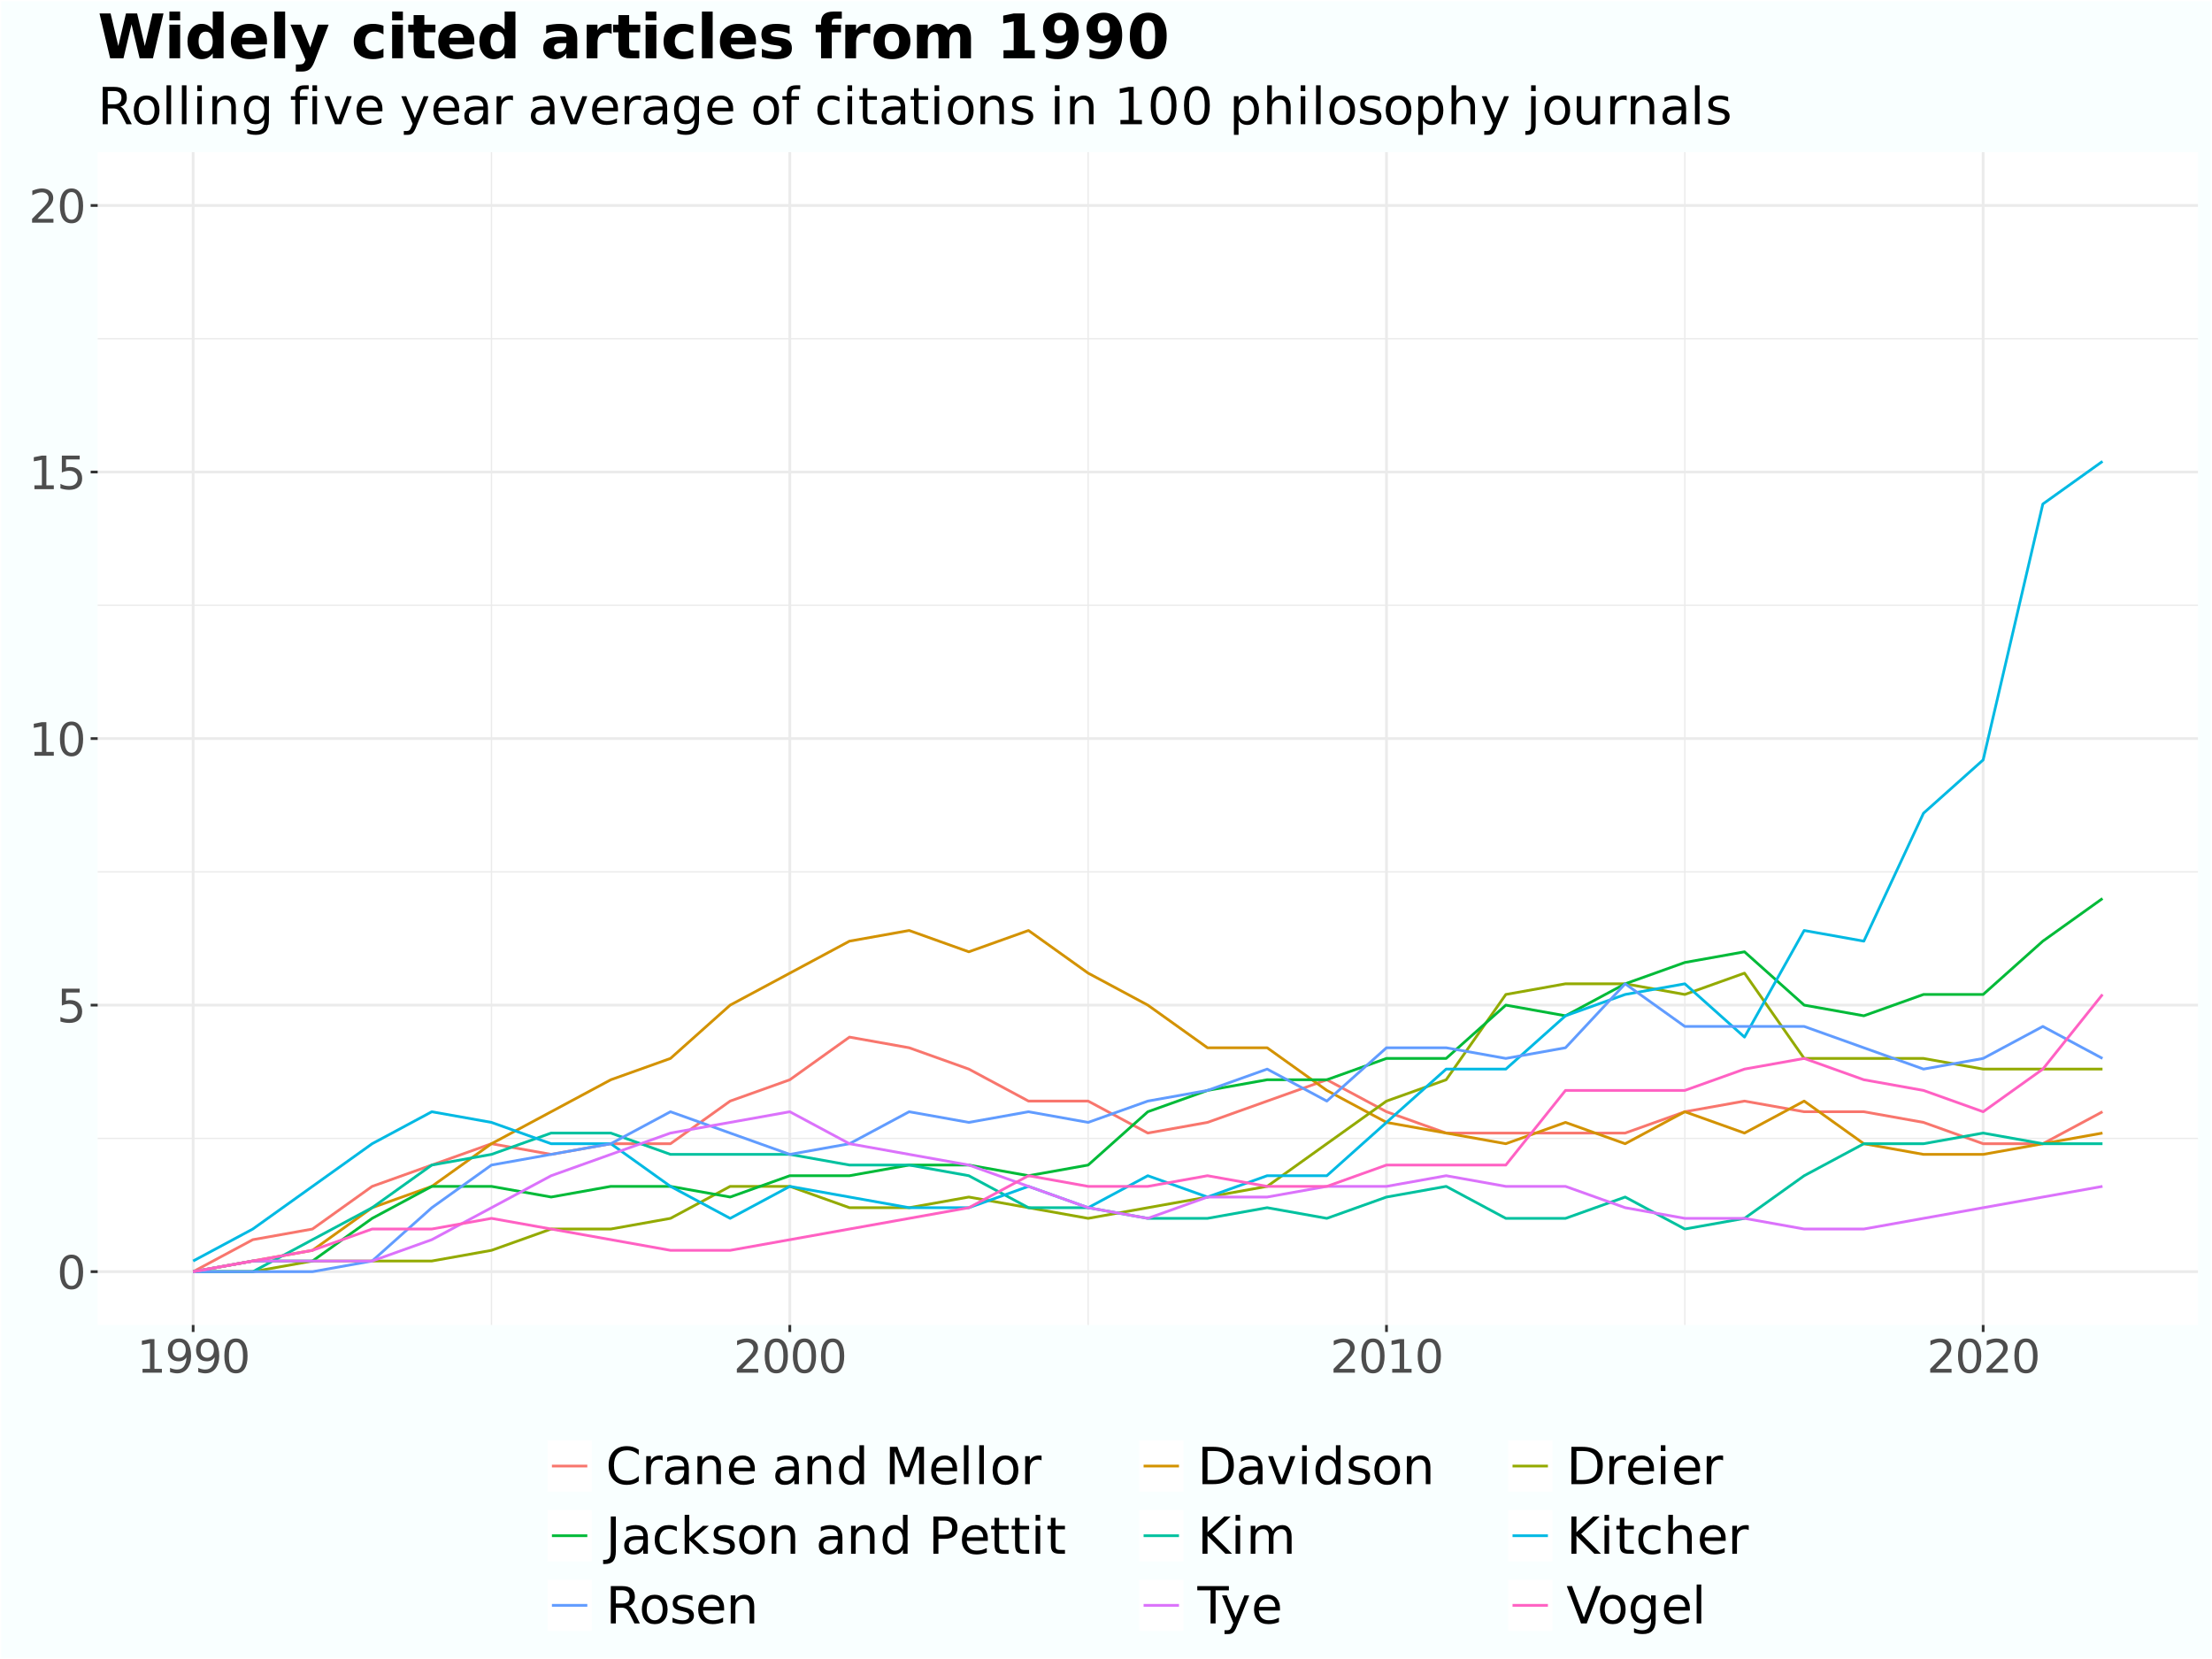 <?xml version="1.0" encoding="UTF-8"?>
<svg xmlns="http://www.w3.org/2000/svg" xmlns:xlink="http://www.w3.org/1999/xlink" width="864" height="648" viewBox="0 0 864 648">
<defs>
<g>
<g id="glyph-0-0">
<path d="M 0.891 3.188 L 0.891 -12.688 L 9.891 -12.688 L 9.891 3.188 Z M 1.906 2.188 L 8.891 2.188 L 8.891 -11.688 L 1.906 -11.688 Z M 1.906 2.188 "/>
</g>
<g id="glyph-0-1">
<path d="M 5.719 -11.953 C 4.801 -11.953 4.113 -11.5 3.656 -10.594 C 3.195 -9.695 2.969 -8.348 2.969 -6.547 C 2.969 -4.742 3.195 -3.395 3.656 -2.5 C 4.113 -1.602 4.801 -1.156 5.719 -1.156 C 6.645 -1.156 7.336 -1.602 7.797 -2.5 C 8.254 -3.395 8.484 -4.742 8.484 -6.547 C 8.484 -8.348 8.254 -9.695 7.797 -10.594 C 7.336 -11.5 6.645 -11.953 5.719 -11.953 Z M 5.719 -13.359 C 7.188 -13.359 8.305 -12.773 9.078 -11.609 C 9.859 -10.453 10.25 -8.766 10.25 -6.547 C 10.25 -4.336 9.859 -2.648 9.078 -1.484 C 8.305 -0.328 7.188 0.25 5.719 0.25 C 4.25 0.25 3.125 -0.328 2.344 -1.484 C 1.57 -2.648 1.188 -4.336 1.188 -6.547 C 1.188 -8.766 1.57 -10.453 2.344 -11.609 C 3.125 -12.773 4.25 -13.359 5.719 -13.359 Z M 5.719 -13.359 "/>
</g>
<g id="glyph-0-2">
<path d="M 1.938 -13.125 L 8.906 -13.125 L 8.906 -11.625 L 3.562 -11.625 L 3.562 -8.406 C 3.82 -8.5 4.082 -8.566 4.344 -8.609 C 4.602 -8.648 4.859 -8.672 5.109 -8.672 C 6.578 -8.672 7.738 -8.27 8.594 -7.469 C 9.445 -6.664 9.875 -5.578 9.875 -4.203 C 9.875 -2.797 9.438 -1.703 8.562 -0.922 C 7.688 -0.141 6.445 0.25 4.844 0.25 C 4.289 0.25 3.727 0.203 3.156 0.109 C 2.582 0.016 1.992 -0.125 1.391 -0.312 L 1.391 -2.094 C 1.922 -1.801 2.469 -1.582 3.031 -1.438 C 3.594 -1.301 4.188 -1.234 4.812 -1.234 C 5.82 -1.234 6.625 -1.5 7.219 -2.031 C 7.812 -2.57 8.109 -3.297 8.109 -4.203 C 8.109 -5.117 7.812 -5.844 7.219 -6.375 C 6.625 -6.914 5.82 -7.188 4.812 -7.188 C 4.332 -7.188 3.859 -7.129 3.391 -7.016 C 2.922 -6.91 2.438 -6.75 1.938 -6.531 Z M 1.938 -13.125 "/>
</g>
<g id="glyph-0-3">
<path d="M 2.234 -1.5 L 5.141 -1.5 L 5.141 -11.5 L 1.984 -10.875 L 1.984 -12.484 L 5.109 -13.125 L 6.891 -13.125 L 6.891 -1.5 L 9.797 -1.5 L 9.797 0 L 2.234 0 Z M 2.234 -1.5 "/>
</g>
<g id="glyph-0-4">
<path d="M 3.453 -1.5 L 9.656 -1.5 L 9.656 0 L 1.312 0 L 1.312 -1.5 C 1.988 -2.195 2.906 -3.129 4.062 -4.297 C 5.227 -5.473 5.961 -6.234 6.266 -6.578 C 6.836 -7.211 7.234 -7.75 7.453 -8.188 C 7.68 -8.633 7.797 -9.07 7.797 -9.5 C 7.797 -10.195 7.551 -10.766 7.062 -11.203 C 6.57 -11.641 5.938 -11.859 5.156 -11.859 C 4.594 -11.859 4.004 -11.758 3.391 -11.562 C 2.773 -11.375 2.113 -11.086 1.406 -10.703 L 1.406 -12.484 C 2.125 -12.773 2.789 -12.992 3.406 -13.141 C 4.031 -13.285 4.598 -13.359 5.109 -13.359 C 6.473 -13.359 7.555 -13.02 8.359 -12.344 C 9.172 -11.664 9.578 -10.754 9.578 -9.609 C 9.578 -9.078 9.473 -8.566 9.266 -8.078 C 9.066 -7.598 8.703 -7.031 8.172 -6.375 C 8.023 -6.207 7.555 -5.719 6.766 -4.906 C 5.984 -4.094 4.879 -2.957 3.453 -1.5 Z M 3.453 -1.5 "/>
</g>
<g id="glyph-0-5">
<path d="M 1.984 -0.266 L 1.984 -1.891 C 2.422 -1.68 2.867 -1.52 3.328 -1.406 C 3.785 -1.289 4.234 -1.234 4.672 -1.234 C 5.848 -1.234 6.742 -1.629 7.359 -2.422 C 7.973 -3.211 8.328 -4.41 8.422 -6.016 C 8.078 -5.504 7.645 -5.113 7.125 -4.844 C 6.602 -4.582 6.023 -4.453 5.391 -4.453 C 4.078 -4.453 3.039 -4.848 2.281 -5.641 C 1.52 -6.43 1.141 -7.516 1.141 -8.891 C 1.141 -10.242 1.535 -11.328 2.328 -12.141 C 3.129 -12.953 4.191 -13.359 5.516 -13.359 C 7.023 -13.359 8.18 -12.773 8.984 -11.609 C 9.785 -10.453 10.188 -8.766 10.188 -6.547 C 10.188 -4.484 9.695 -2.832 8.719 -1.594 C 7.738 -0.363 6.414 0.25 4.75 0.25 C 4.312 0.25 3.863 0.203 3.406 0.109 C 2.945 0.023 2.473 -0.098 1.984 -0.266 Z M 5.516 -5.844 C 6.305 -5.844 6.938 -6.113 7.406 -6.656 C 7.875 -7.195 8.109 -7.941 8.109 -8.891 C 8.109 -9.836 7.875 -10.582 7.406 -11.125 C 6.938 -11.676 6.305 -11.953 5.516 -11.953 C 4.711 -11.953 4.078 -11.676 3.609 -11.125 C 3.148 -10.582 2.922 -9.836 2.922 -8.891 C 2.922 -7.941 3.148 -7.195 3.609 -6.656 C 4.078 -6.113 4.711 -5.844 5.516 -5.844 Z M 5.516 -5.844 "/>
</g>
<g id="glyph-1-0">
<path d="M 1 3.531 L 1 -14.109 L 11 -14.109 L 11 3.531 Z M 2.125 2.422 L 9.891 2.422 L 9.891 -12.984 L 2.125 -12.984 Z M 2.125 2.422 "/>
</g>
<g id="glyph-1-1">
<path d="M 12.875 -13.453 L 12.875 -11.375 C 12.219 -12 11.508 -12.461 10.75 -12.766 C 10 -13.066 9.203 -13.219 8.359 -13.219 C 6.691 -13.219 5.414 -12.707 4.531 -11.688 C 3.645 -10.676 3.203 -9.207 3.203 -7.281 C 3.203 -5.352 3.645 -3.879 4.531 -2.859 C 5.414 -1.848 6.691 -1.344 8.359 -1.344 C 9.203 -1.344 10 -1.492 10.75 -1.797 C 11.508 -2.098 12.219 -2.562 12.875 -3.188 L 12.875 -1.125 C 12.188 -0.656 11.457 -0.301 10.688 -0.062 C 9.914 0.164 9.102 0.281 8.25 0.281 C 6.039 0.281 4.301 -0.391 3.031 -1.734 C 1.758 -3.086 1.125 -4.938 1.125 -7.281 C 1.125 -9.625 1.758 -11.469 3.031 -12.812 C 4.301 -14.164 6.039 -14.844 8.25 -14.844 C 9.113 -14.844 9.93 -14.727 10.703 -14.5 C 11.473 -14.27 12.195 -13.922 12.875 -13.453 Z M 12.875 -13.453 "/>
</g>
<g id="glyph-1-2">
<path d="M 8.219 -9.266 C 8.02 -9.379 7.801 -9.461 7.562 -9.516 C 7.32 -9.566 7.062 -9.594 6.781 -9.594 C 5.758 -9.594 4.977 -9.266 4.438 -8.609 C 3.895 -7.953 3.625 -7.004 3.625 -5.766 L 3.625 0 L 1.812 0 L 1.812 -10.938 L 3.625 -10.938 L 3.625 -9.234 C 4 -9.898 4.488 -10.395 5.094 -10.719 C 5.695 -11.039 6.438 -11.203 7.312 -11.203 C 7.426 -11.203 7.555 -11.191 7.703 -11.172 C 7.859 -11.16 8.031 -11.141 8.219 -11.109 Z M 8.219 -9.266 "/>
</g>
<g id="glyph-1-3">
<path d="M 6.859 -5.5 C 5.398 -5.5 4.391 -5.332 3.828 -5 C 3.273 -4.664 3 -4.098 3 -3.297 C 3 -2.66 3.207 -2.156 3.625 -1.781 C 4.051 -1.406 4.625 -1.219 5.344 -1.219 C 6.344 -1.219 7.141 -1.57 7.734 -2.281 C 8.336 -2.988 8.641 -3.926 8.641 -5.094 L 8.641 -5.5 Z M 10.438 -6.234 L 10.438 0 L 8.641 0 L 8.641 -1.656 C 8.234 -1 7.723 -0.508 7.109 -0.188 C 6.492 0.125 5.742 0.281 4.859 0.281 C 3.742 0.281 2.852 -0.031 2.188 -0.656 C 1.531 -1.289 1.203 -2.133 1.203 -3.188 C 1.203 -4.414 1.613 -5.344 2.438 -5.969 C 3.258 -6.594 4.488 -6.906 6.125 -6.906 L 8.641 -6.906 L 8.641 -7.078 C 8.641 -7.91 8.367 -8.551 7.828 -9 C 7.285 -9.445 6.52 -9.672 5.531 -9.672 C 4.906 -9.672 4.297 -9.598 3.703 -9.453 C 3.117 -9.305 2.551 -9.082 2 -8.781 L 2 -10.438 C 2.656 -10.695 3.289 -10.891 3.906 -11.016 C 4.531 -11.141 5.133 -11.203 5.719 -11.203 C 7.301 -11.203 8.484 -10.789 9.266 -9.969 C 10.047 -9.145 10.438 -7.898 10.438 -6.234 Z M 10.438 -6.234 "/>
</g>
<g id="glyph-1-4">
<path d="M 10.984 -6.609 L 10.984 0 L 9.188 0 L 9.188 -6.547 C 9.188 -7.578 8.984 -8.348 8.578 -8.859 C 8.172 -9.379 7.566 -9.641 6.766 -9.641 C 5.785 -9.641 5.016 -9.328 4.453 -8.703 C 3.898 -8.086 3.625 -7.25 3.625 -6.188 L 3.625 0 L 1.812 0 L 1.812 -10.938 L 3.625 -10.938 L 3.625 -9.234 C 4.051 -9.891 4.555 -10.379 5.141 -10.703 C 5.723 -11.035 6.395 -11.203 7.156 -11.203 C 8.414 -11.203 9.367 -10.812 10.016 -10.031 C 10.66 -9.258 10.984 -8.117 10.984 -6.609 Z M 10.984 -6.609 "/>
</g>
<g id="glyph-1-5">
<path d="M 11.234 -5.922 L 11.234 -5.047 L 2.984 -5.047 C 3.055 -3.805 3.426 -2.859 4.094 -2.203 C 4.758 -1.555 5.691 -1.234 6.891 -1.234 C 7.578 -1.234 8.242 -1.316 8.891 -1.484 C 9.535 -1.66 10.18 -1.914 10.828 -2.25 L 10.828 -0.562 C 10.18 -0.281 9.52 -0.07 8.844 0.062 C 8.164 0.207 7.477 0.281 6.781 0.281 C 5.031 0.281 3.645 -0.223 2.625 -1.234 C 1.613 -2.254 1.109 -3.629 1.109 -5.359 C 1.109 -7.148 1.586 -8.57 2.547 -9.625 C 3.516 -10.676 4.82 -11.203 6.469 -11.203 C 7.938 -11.203 9.098 -10.727 9.953 -9.781 C 10.805 -8.832 11.234 -7.547 11.234 -5.922 Z M 9.438 -6.453 C 9.426 -7.43 9.148 -8.211 8.609 -8.797 C 8.078 -9.379 7.367 -9.672 6.484 -9.672 C 5.484 -9.672 4.68 -9.391 4.078 -8.828 C 3.473 -8.266 3.125 -7.469 3.031 -6.438 Z M 9.438 -6.453 "/>
</g>
<g id="glyph-1-6">
</g>
<g id="glyph-1-7">
<path d="M 9.078 -9.281 L 9.078 -15.203 L 10.875 -15.203 L 10.875 0 L 9.078 0 L 9.078 -1.641 C 8.703 -0.992 8.223 -0.508 7.641 -0.188 C 7.066 0.125 6.379 0.281 5.578 0.281 C 4.254 0.281 3.176 -0.242 2.344 -1.297 C 1.52 -2.348 1.109 -3.734 1.109 -5.453 C 1.109 -7.172 1.52 -8.555 2.344 -9.609 C 3.176 -10.672 4.254 -11.203 5.578 -11.203 C 6.379 -11.203 7.066 -11.039 7.641 -10.719 C 8.223 -10.406 8.703 -9.926 9.078 -9.281 Z M 2.953 -5.453 C 2.953 -4.141 3.223 -3.102 3.766 -2.344 C 4.316 -1.594 5.066 -1.219 6.016 -1.219 C 6.961 -1.219 7.707 -1.594 8.25 -2.344 C 8.801 -3.102 9.078 -4.141 9.078 -5.453 C 9.078 -6.773 8.801 -7.812 8.25 -8.562 C 7.707 -9.32 6.961 -9.703 6.016 -9.703 C 5.066 -9.703 4.316 -9.32 3.766 -8.562 C 3.223 -7.812 2.953 -6.773 2.953 -5.453 Z M 2.953 -5.453 "/>
</g>
<g id="glyph-1-8">
<path d="M 1.969 -14.578 L 4.906 -14.578 L 8.625 -4.656 L 12.359 -14.578 L 15.297 -14.578 L 15.297 0 L 13.375 0 L 13.375 -12.797 L 9.625 -2.797 L 7.641 -2.797 L 3.875 -12.797 L 3.875 0 L 1.969 0 Z M 1.969 -14.578 "/>
</g>
<g id="glyph-1-9">
<path d="M 1.891 -15.203 L 3.688 -15.203 L 3.688 0 L 1.891 0 Z M 1.891 -15.203 "/>
</g>
<g id="glyph-1-10">
<path d="M 6.125 -9.672 C 5.156 -9.672 4.391 -9.297 3.828 -8.547 C 3.273 -7.797 3 -6.766 3 -5.453 C 3 -4.148 3.273 -3.117 3.828 -2.359 C 4.391 -1.609 5.156 -1.234 6.125 -1.234 C 7.082 -1.234 7.836 -1.609 8.391 -2.359 C 8.953 -3.117 9.234 -4.148 9.234 -5.453 C 9.234 -6.754 8.953 -7.781 8.391 -8.531 C 7.836 -9.289 7.082 -9.672 6.125 -9.672 Z M 6.125 -11.203 C 7.688 -11.203 8.91 -10.691 9.797 -9.672 C 10.691 -8.66 11.141 -7.254 11.141 -5.453 C 11.141 -3.672 10.691 -2.27 9.797 -1.25 C 8.91 -0.227 7.688 0.281 6.125 0.281 C 4.551 0.281 3.32 -0.227 2.438 -1.25 C 1.551 -2.27 1.109 -3.672 1.109 -5.453 C 1.109 -7.254 1.551 -8.66 2.438 -9.672 C 3.32 -10.691 4.551 -11.203 6.125 -11.203 Z M 6.125 -11.203 "/>
</g>
<g id="glyph-1-11">
<path d="M 3.938 -12.953 L 3.938 -1.625 L 6.312 -1.625 C 8.332 -1.625 9.805 -2.078 10.734 -2.984 C 11.672 -3.898 12.141 -5.344 12.141 -7.312 C 12.141 -9.258 11.672 -10.688 10.734 -11.594 C 9.805 -12.5 8.332 -12.953 6.312 -12.953 Z M 1.969 -14.578 L 6.016 -14.578 C 8.836 -14.578 10.91 -13.988 12.234 -12.812 C 13.555 -11.645 14.219 -9.812 14.219 -7.312 C 14.219 -4.789 13.551 -2.941 12.219 -1.766 C 10.895 -0.586 8.828 0 6.016 0 L 1.969 0 Z M 1.969 -14.578 "/>
</g>
<g id="glyph-1-12">
<path d="M 0.594 -10.938 L 2.5 -10.938 L 5.922 -1.766 L 9.344 -10.938 L 11.234 -10.938 L 7.141 0 L 4.703 0 Z M 0.594 -10.938 "/>
</g>
<g id="glyph-1-13">
<path d="M 1.891 -10.938 L 3.688 -10.938 L 3.688 0 L 1.891 0 Z M 1.891 -15.203 L 3.688 -15.203 L 3.688 -12.922 L 1.891 -12.922 Z M 1.891 -15.203 "/>
</g>
<g id="glyph-1-14">
<path d="M 8.859 -10.609 L 8.859 -8.922 C 8.348 -9.18 7.816 -9.375 7.266 -9.5 C 6.723 -9.633 6.16 -9.703 5.578 -9.703 C 4.68 -9.703 4.008 -9.562 3.562 -9.281 C 3.125 -9.008 2.906 -8.602 2.906 -8.062 C 2.906 -7.645 3.062 -7.316 3.375 -7.078 C 3.695 -6.836 4.336 -6.609 5.297 -6.391 L 5.922 -6.266 C 7.191 -5.984 8.094 -5.594 8.625 -5.094 C 9.164 -4.602 9.438 -3.91 9.438 -3.016 C 9.438 -2.004 9.035 -1.203 8.234 -0.609 C 7.43 -0.016 6.328 0.281 4.922 0.281 C 4.336 0.281 3.727 0.223 3.094 0.109 C 2.457 -0.004 1.785 -0.176 1.078 -0.406 L 1.078 -2.25 C 1.742 -1.906 2.398 -1.645 3.047 -1.469 C 3.691 -1.301 4.332 -1.219 4.969 -1.219 C 5.812 -1.219 6.457 -1.363 6.906 -1.656 C 7.363 -1.945 7.594 -2.352 7.594 -2.875 C 7.594 -3.363 7.426 -3.738 7.094 -4 C 6.77 -4.258 6.051 -4.508 4.938 -4.75 L 4.312 -4.906 C 3.195 -5.133 2.391 -5.488 1.891 -5.969 C 1.398 -6.457 1.156 -7.129 1.156 -7.984 C 1.156 -9.004 1.52 -9.797 2.25 -10.359 C 2.977 -10.922 4.016 -11.203 5.359 -11.203 C 6.023 -11.203 6.648 -11.148 7.234 -11.047 C 7.816 -10.953 8.359 -10.805 8.859 -10.609 Z M 8.859 -10.609 "/>
</g>
<g id="glyph-1-15">
<path d="M 1.969 -14.578 L 3.938 -14.578 L 3.938 -1.016 C 3.938 0.742 3.602 2.02 2.938 2.812 C 2.27 3.602 1.195 4 -0.281 4 L -1.031 4 L -1.031 2.344 L -0.422 2.344 C 0.453 2.344 1.066 2.098 1.422 1.609 C 1.785 1.117 1.969 0.242 1.969 -1.016 Z M 1.969 -14.578 "/>
</g>
<g id="glyph-1-16">
<path d="M 9.75 -10.516 L 9.75 -8.844 C 9.25 -9.125 8.742 -9.332 8.234 -9.469 C 7.723 -9.602 7.207 -9.672 6.688 -9.672 C 5.52 -9.672 4.613 -9.301 3.969 -8.562 C 3.32 -7.832 3 -6.797 3 -5.453 C 3 -4.117 3.32 -3.082 3.969 -2.344 C 4.613 -1.602 5.52 -1.234 6.688 -1.234 C 7.207 -1.234 7.723 -1.301 8.234 -1.438 C 8.742 -1.582 9.25 -1.797 9.75 -2.078 L 9.75 -0.422 C 9.25 -0.18 8.727 -0.004 8.188 0.109 C 7.656 0.223 7.086 0.281 6.484 0.281 C 4.836 0.281 3.531 -0.234 2.562 -1.266 C 1.594 -2.305 1.109 -3.703 1.109 -5.453 C 1.109 -7.242 1.598 -8.648 2.578 -9.672 C 3.555 -10.691 4.898 -11.203 6.609 -11.203 C 7.16 -11.203 7.695 -11.145 8.219 -11.031 C 8.75 -10.914 9.258 -10.742 9.75 -10.516 Z M 9.75 -10.516 "/>
</g>
<g id="glyph-1-17">
<path d="M 1.812 -15.203 L 3.625 -15.203 L 3.625 -6.219 L 8.984 -10.938 L 11.281 -10.938 L 5.484 -5.828 L 11.531 0 L 9.188 0 L 3.625 -5.344 L 3.625 0 L 1.812 0 Z M 1.812 -15.203 "/>
</g>
<g id="glyph-1-18">
<path d="M 3.938 -12.953 L 3.938 -7.484 L 6.422 -7.484 C 7.336 -7.484 8.047 -7.719 8.547 -8.188 C 9.047 -8.664 9.297 -9.344 9.297 -10.219 C 9.297 -11.094 9.047 -11.766 8.547 -12.234 C 8.047 -12.711 7.336 -12.953 6.422 -12.953 Z M 1.969 -14.578 L 6.422 -14.578 C 8.055 -14.578 9.289 -14.207 10.125 -13.469 C 10.957 -12.727 11.375 -11.645 11.375 -10.219 C 11.375 -8.781 10.957 -7.691 10.125 -6.953 C 9.289 -6.223 8.055 -5.859 6.422 -5.859 L 3.938 -5.859 L 3.938 0 L 1.969 0 Z M 1.969 -14.578 "/>
</g>
<g id="glyph-1-19">
<path d="M 3.656 -14.047 L 3.656 -10.938 L 7.359 -10.938 L 7.359 -9.547 L 3.656 -9.547 L 3.656 -3.609 C 3.656 -2.711 3.773 -2.133 4.016 -1.875 C 4.266 -1.625 4.766 -1.5 5.516 -1.5 L 7.359 -1.5 L 7.359 0 L 5.516 0 C 4.129 0 3.172 -0.254 2.641 -0.766 C 2.117 -1.285 1.859 -2.234 1.859 -3.609 L 1.859 -9.547 L 0.531 -9.547 L 0.531 -10.938 L 1.859 -10.938 L 1.859 -14.047 Z M 3.656 -14.047 "/>
</g>
<g id="glyph-1-20">
<path d="M 1.969 -14.578 L 3.938 -14.578 L 3.938 -8.422 L 10.484 -14.578 L 13.016 -14.578 L 5.781 -7.781 L 13.531 0 L 10.938 0 L 3.938 -7.016 L 3.938 0 L 1.969 0 Z M 1.969 -14.578 "/>
</g>
<g id="glyph-1-21">
<path d="M 10.406 -8.844 C 10.852 -9.645 11.391 -10.238 12.016 -10.625 C 12.641 -11.008 13.375 -11.203 14.219 -11.203 C 15.352 -11.203 16.227 -10.801 16.844 -10 C 17.469 -9.207 17.781 -8.078 17.781 -6.609 L 17.781 0 L 15.984 0 L 15.984 -6.547 C 15.984 -7.586 15.797 -8.363 15.422 -8.875 C 15.047 -9.383 14.477 -9.641 13.719 -9.641 C 12.789 -9.641 12.055 -9.328 11.516 -8.703 C 10.973 -8.086 10.703 -7.25 10.703 -6.188 L 10.703 0 L 8.891 0 L 8.891 -6.547 C 8.891 -7.598 8.703 -8.375 8.328 -8.875 C 7.961 -9.383 7.395 -9.641 6.625 -9.641 C 5.707 -9.641 4.977 -9.328 4.438 -8.703 C 3.895 -8.086 3.625 -7.25 3.625 -6.188 L 3.625 0 L 1.812 0 L 1.812 -10.938 L 3.625 -10.938 L 3.625 -9.234 C 4.031 -9.91 4.52 -10.406 5.094 -10.719 C 5.664 -11.039 6.348 -11.203 7.141 -11.203 C 7.93 -11.203 8.602 -11 9.156 -10.594 C 9.719 -10.188 10.133 -9.602 10.406 -8.844 Z M 10.406 -8.844 "/>
</g>
<g id="glyph-1-22">
<path d="M 10.984 -6.609 L 10.984 0 L 9.188 0 L 9.188 -6.547 C 9.188 -7.578 8.984 -8.348 8.578 -8.859 C 8.172 -9.379 7.566 -9.641 6.766 -9.641 C 5.785 -9.641 5.016 -9.328 4.453 -8.703 C 3.898 -8.086 3.625 -7.25 3.625 -6.188 L 3.625 0 L 1.812 0 L 1.812 -15.203 L 3.625 -15.203 L 3.625 -9.234 C 4.051 -9.891 4.555 -10.379 5.141 -10.703 C 5.723 -11.035 6.395 -11.203 7.156 -11.203 C 8.414 -11.203 9.367 -10.812 10.016 -10.031 C 10.66 -9.258 10.984 -8.117 10.984 -6.609 Z M 10.984 -6.609 "/>
</g>
<g id="glyph-1-23">
<path d="M 8.875 -6.844 C 9.301 -6.695 9.711 -6.391 10.109 -5.922 C 10.516 -5.453 10.914 -4.805 11.312 -3.984 L 13.328 0 L 11.203 0 L 9.344 -3.734 C 8.852 -4.711 8.379 -5.359 7.922 -5.672 C 7.473 -5.992 6.859 -6.156 6.078 -6.156 L 3.938 -6.156 L 3.938 0 L 1.969 0 L 1.969 -14.578 L 6.422 -14.578 C 8.086 -14.578 9.328 -14.227 10.141 -13.531 C 10.961 -12.832 11.375 -11.781 11.375 -10.375 C 11.375 -9.457 11.16 -8.695 10.734 -8.094 C 10.305 -7.488 9.688 -7.07 8.875 -6.844 Z M 3.938 -12.953 L 3.938 -7.781 L 6.422 -7.781 C 7.367 -7.781 8.082 -8 8.562 -8.438 C 9.051 -8.883 9.297 -9.531 9.297 -10.375 C 9.297 -11.227 9.051 -11.867 8.562 -12.297 C 8.082 -12.734 7.367 -12.953 6.422 -12.953 Z M 3.938 -12.953 "/>
</g>
<g id="glyph-1-24">
<path d="M -0.062 -14.578 L 12.281 -14.578 L 12.281 -12.922 L 7.094 -12.922 L 7.094 0 L 5.125 0 L 5.125 -12.922 L -0.062 -12.922 Z M -0.062 -14.578 "/>
</g>
<g id="glyph-1-25">
<path d="M 6.438 1.016 C 5.926 2.316 5.43 3.164 4.953 3.562 C 4.473 3.957 3.828 4.156 3.016 4.156 L 1.578 4.156 L 1.578 2.656 L 2.641 2.656 C 3.129 2.656 3.508 2.535 3.781 2.297 C 4.062 2.066 4.367 1.516 4.703 0.641 L 5.016 -0.172 L 0.594 -10.938 L 2.5 -10.938 L 5.922 -2.391 L 9.344 -10.938 L 11.234 -10.938 Z M 6.438 1.016 "/>
</g>
<g id="glyph-1-26">
<path d="M 5.719 0 L 0.156 -14.578 L 2.219 -14.578 L 6.844 -2.312 L 11.469 -14.578 L 13.516 -14.578 L 7.953 0 Z M 5.719 0 "/>
</g>
<g id="glyph-1-27">
<path d="M 9.078 -5.594 C 9.078 -6.895 8.805 -7.906 8.266 -8.625 C 7.734 -9.344 6.984 -9.703 6.016 -9.703 C 5.055 -9.703 4.305 -9.344 3.766 -8.625 C 3.223 -7.906 2.953 -6.895 2.953 -5.594 C 2.953 -4.301 3.223 -3.297 3.766 -2.578 C 4.305 -1.859 5.055 -1.5 6.016 -1.5 C 6.984 -1.5 7.734 -1.859 8.266 -2.578 C 8.805 -3.297 9.078 -4.301 9.078 -5.594 Z M 10.875 -1.359 C 10.875 0.504 10.461 1.891 9.641 2.797 C 8.816 3.703 7.551 4.156 5.844 4.156 C 5.207 4.156 4.609 4.109 4.047 4.016 C 3.492 3.922 2.953 3.773 2.422 3.578 L 2.422 1.844 C 2.953 2.125 3.473 2.332 3.984 2.469 C 4.492 2.602 5.02 2.672 5.562 2.672 C 6.738 2.672 7.617 2.363 8.203 1.75 C 8.785 1.133 9.078 0.207 9.078 -1.031 L 9.078 -1.922 C 8.711 -1.273 8.238 -0.789 7.656 -0.469 C 7.07 -0.156 6.379 0 5.578 0 C 4.234 0 3.148 -0.508 2.328 -1.531 C 1.516 -2.551 1.109 -3.906 1.109 -5.594 C 1.109 -7.289 1.516 -8.648 2.328 -9.672 C 3.148 -10.691 4.234 -11.203 5.578 -11.203 C 6.379 -11.203 7.07 -11.039 7.656 -10.719 C 8.238 -10.406 8.711 -9.926 9.078 -9.281 L 9.078 -10.938 L 10.875 -10.938 Z M 10.875 -1.359 "/>
</g>
<g id="glyph-1-28">
<path d="M 7.422 -15.203 L 7.422 -13.703 L 5.703 -13.703 C 5.055 -13.703 4.609 -13.57 4.359 -13.312 C 4.109 -13.051 3.984 -12.582 3.984 -11.906 L 3.984 -10.938 L 6.938 -10.938 L 6.938 -9.547 L 3.984 -9.547 L 3.984 0 L 2.172 0 L 2.172 -9.547 L 0.453 -9.547 L 0.453 -10.938 L 2.172 -10.938 L 2.172 -11.703 C 2.172 -12.922 2.453 -13.805 3.016 -14.359 C 3.586 -14.922 4.488 -15.203 5.719 -15.203 Z M 7.422 -15.203 "/>
</g>
<g id="glyph-1-29">
<path d="M 2.484 -1.656 L 5.703 -1.656 L 5.703 -12.781 L 2.203 -12.078 L 2.203 -13.875 L 5.688 -14.578 L 7.656 -14.578 L 7.656 -1.656 L 10.875 -1.656 L 10.875 0 L 2.484 0 Z M 2.484 -1.656 "/>
</g>
<g id="glyph-1-30">
<path d="M 6.359 -13.281 C 5.336 -13.281 4.57 -12.781 4.062 -11.781 C 3.551 -10.781 3.297 -9.281 3.297 -7.281 C 3.297 -5.281 3.551 -3.781 4.062 -2.781 C 4.57 -1.781 5.336 -1.281 6.359 -1.281 C 7.379 -1.281 8.145 -1.781 8.656 -2.781 C 9.164 -3.781 9.422 -5.281 9.422 -7.281 C 9.422 -9.281 9.164 -10.781 8.656 -11.781 C 8.145 -12.781 7.379 -13.281 6.359 -13.281 Z M 6.359 -14.844 C 7.992 -14.844 9.238 -14.195 10.094 -12.906 C 10.957 -11.613 11.391 -9.738 11.391 -7.281 C 11.391 -4.82 10.957 -2.945 10.094 -1.656 C 9.238 -0.363 7.992 0.281 6.359 0.281 C 4.723 0.281 3.473 -0.363 2.609 -1.656 C 1.742 -2.945 1.312 -4.82 1.312 -7.281 C 1.312 -9.738 1.742 -11.613 2.609 -12.906 C 3.473 -14.195 4.723 -14.844 6.359 -14.844 Z M 6.359 -14.844 "/>
</g>
<g id="glyph-1-31">
<path d="M 3.625 -1.641 L 3.625 4.156 L 1.812 4.156 L 1.812 -10.938 L 3.625 -10.938 L 3.625 -9.281 C 4 -9.926 4.473 -10.406 5.047 -10.719 C 5.629 -11.039 6.32 -11.203 7.125 -11.203 C 8.445 -11.203 9.523 -10.672 10.359 -9.609 C 11.191 -8.555 11.609 -7.172 11.609 -5.453 C 11.609 -3.734 11.191 -2.348 10.359 -1.297 C 9.523 -0.242 8.445 0.281 7.125 0.281 C 6.32 0.281 5.629 0.125 5.047 -0.188 C 4.473 -0.508 4 -0.992 3.625 -1.641 Z M 9.734 -5.453 C 9.734 -6.773 9.461 -7.812 8.922 -8.562 C 8.379 -9.32 7.633 -9.703 6.688 -9.703 C 5.727 -9.703 4.977 -9.32 4.438 -8.562 C 3.895 -7.812 3.625 -6.773 3.625 -5.453 C 3.625 -4.141 3.895 -3.102 4.438 -2.344 C 4.977 -1.594 5.727 -1.219 6.688 -1.219 C 7.633 -1.219 8.379 -1.594 8.922 -2.344 C 9.461 -3.102 9.734 -4.141 9.734 -5.453 Z M 9.734 -5.453 "/>
</g>
<g id="glyph-1-32">
<path d="M 1.891 -10.938 L 3.688 -10.938 L 3.688 0.203 C 3.688 1.586 3.422 2.594 2.891 3.219 C 2.359 3.844 1.504 4.156 0.328 4.156 L -0.359 4.156 L -0.359 2.641 L 0.125 2.641 C 0.801 2.641 1.266 2.477 1.516 2.156 C 1.766 1.844 1.891 1.191 1.891 0.203 Z M 1.891 -15.203 L 3.688 -15.203 L 3.688 -12.922 L 1.891 -12.922 Z M 1.891 -15.203 "/>
</g>
<g id="glyph-1-33">
<path d="M 1.703 -4.312 L 1.703 -10.938 L 3.5 -10.938 L 3.5 -4.391 C 3.5 -3.348 3.695 -2.566 4.094 -2.047 C 4.5 -1.535 5.109 -1.281 5.922 -1.281 C 6.891 -1.281 7.656 -1.586 8.219 -2.203 C 8.781 -2.828 9.062 -3.672 9.062 -4.734 L 9.062 -10.938 L 10.859 -10.938 L 10.859 0 L 9.062 0 L 9.062 -1.688 C 8.625 -1.02 8.117 -0.523 7.547 -0.203 C 6.973 0.117 6.301 0.281 5.531 0.281 C 4.281 0.281 3.328 -0.109 2.672 -0.891 C 2.023 -1.672 1.703 -2.812 1.703 -4.312 Z M 1.703 -4.312 "/>
</g>
<g id="glyph-2-0">
<path d="M 1.203 4.25 L 1.203 -16.922 L 13.203 -16.922 L 13.203 4.25 Z M 2.547 2.906 L 11.859 2.906 L 11.859 -15.578 L 2.547 -15.578 Z M 2.547 2.906 "/>
</g>
<g id="glyph-2-1">
<path d="M 0.719 -17.5 L 5.047 -17.5 L 8.062 -4.781 L 11.062 -17.5 L 15.406 -17.5 L 18.406 -4.781 L 21.438 -17.5 L 25.719 -17.5 L 21.594 0 L 16.391 0 L 13.219 -13.297 L 10.078 0 L 4.875 0 Z M 0.719 -17.5 "/>
</g>
<g id="glyph-2-2">
<path d="M 2.016 -13.125 L 6.219 -13.125 L 6.219 0 L 2.016 0 Z M 2.016 -18.234 L 6.219 -18.234 L 6.219 -14.812 L 2.016 -14.812 Z M 2.016 -18.234 "/>
</g>
<g id="glyph-2-3">
<path d="M 10.953 -11.203 L 10.953 -18.234 L 15.172 -18.234 L 15.172 0 L 10.953 0 L 10.953 -1.906 C 10.367 -1.125 9.727 -0.551 9.031 -0.188 C 8.344 0.164 7.539 0.344 6.625 0.344 C 5.008 0.344 3.68 -0.297 2.641 -1.578 C 1.598 -2.867 1.078 -4.523 1.078 -6.547 C 1.078 -8.578 1.598 -10.234 2.641 -11.516 C 3.68 -12.797 5.008 -13.438 6.625 -13.438 C 7.531 -13.438 8.332 -13.254 9.031 -12.891 C 9.727 -12.535 10.367 -11.973 10.953 -11.203 Z M 8.188 -2.703 C 9.082 -2.703 9.766 -3.031 10.234 -3.688 C 10.711 -4.344 10.953 -5.297 10.953 -6.547 C 10.953 -7.797 10.711 -8.75 10.234 -9.406 C 9.766 -10.062 9.082 -10.391 8.188 -10.391 C 7.289 -10.391 6.602 -10.062 6.125 -9.406 C 5.656 -8.75 5.422 -7.797 5.422 -6.547 C 5.422 -5.297 5.656 -4.344 6.125 -3.688 C 6.602 -3.031 7.289 -2.703 8.188 -2.703 Z M 8.188 -2.703 "/>
</g>
<g id="glyph-2-4">
<path d="M 15.125 -6.594 L 15.125 -5.406 L 5.312 -5.406 C 5.414 -4.414 5.77 -3.676 6.375 -3.188 C 6.988 -2.695 7.844 -2.453 8.938 -2.453 C 9.812 -2.453 10.711 -2.582 11.641 -2.844 C 12.566 -3.102 13.52 -3.5 14.5 -4.031 L 14.5 -0.797 C 13.508 -0.422 12.516 -0.141 11.516 0.047 C 10.523 0.242 9.535 0.344 8.547 0.344 C 6.172 0.344 4.32 -0.258 3 -1.469 C 1.688 -2.676 1.031 -4.367 1.031 -6.547 C 1.031 -8.691 1.676 -10.375 2.969 -11.594 C 4.258 -12.82 6.039 -13.438 8.312 -13.438 C 10.375 -13.438 12.023 -12.816 13.266 -11.578 C 14.504 -10.336 15.125 -8.676 15.125 -6.594 Z M 10.812 -8 C 10.812 -8.789 10.578 -9.43 10.109 -9.922 C 9.641 -10.41 9.031 -10.656 8.281 -10.656 C 7.469 -10.656 6.805 -10.426 6.297 -9.969 C 5.797 -9.508 5.484 -8.852 5.359 -8 Z M 10.812 -8 "/>
</g>
<g id="glyph-2-5">
<path d="M 2.016 -18.234 L 6.219 -18.234 L 6.219 0 L 2.016 0 Z M 2.016 -18.234 "/>
</g>
<g id="glyph-2-6">
<path d="M 0.297 -13.125 L 4.484 -13.125 L 8.016 -4.219 L 11.016 -13.125 L 15.219 -13.125 L 9.688 1.25 C 9.133 2.707 8.488 3.727 7.75 4.312 C 7.008 4.895 6.035 5.188 4.828 5.188 L 2.406 5.188 L 2.406 2.422 L 3.719 2.422 C 4.426 2.422 4.941 2.305 5.266 2.078 C 5.586 1.859 5.844 1.457 6.031 0.875 L 6.141 0.5 Z M 0.297 -13.125 "/>
</g>
<g id="glyph-2-7">
</g>
<g id="glyph-2-8">
<path d="M 12.625 -12.719 L 12.625 -9.297 C 12.051 -9.68 11.477 -9.969 10.906 -10.156 C 10.332 -10.344 9.738 -10.438 9.125 -10.438 C 7.945 -10.438 7.031 -10.094 6.375 -9.406 C 5.727 -8.727 5.406 -7.773 5.406 -6.547 C 5.406 -5.328 5.727 -4.375 6.375 -3.688 C 7.031 -3 7.945 -2.656 9.125 -2.656 C 9.781 -2.656 10.398 -2.754 10.984 -2.953 C 11.578 -3.148 12.125 -3.441 12.625 -3.828 L 12.625 -0.391 C 11.969 -0.148 11.301 0.031 10.625 0.156 C 9.945 0.281 9.27 0.344 8.594 0.344 C 6.227 0.344 4.375 -0.266 3.031 -1.484 C 1.695 -2.703 1.031 -4.391 1.031 -6.547 C 1.031 -8.711 1.695 -10.398 3.031 -11.609 C 4.375 -12.828 6.227 -13.438 8.594 -13.438 C 9.281 -13.438 9.957 -13.375 10.625 -13.25 C 11.289 -13.133 11.957 -12.957 12.625 -12.719 Z M 12.625 -12.719 "/>
</g>
<g id="glyph-2-9">
<path d="M 6.594 -16.859 L 6.594 -13.125 L 10.922 -13.125 L 10.922 -10.125 L 6.594 -10.125 L 6.594 -4.562 C 6.594 -3.945 6.711 -3.531 6.953 -3.312 C 7.203 -3.102 7.688 -3 8.406 -3 L 10.562 -3 L 10.562 0 L 6.969 0 C 5.312 0 4.133 -0.344 3.438 -1.031 C 2.75 -1.727 2.406 -2.906 2.406 -4.562 L 2.406 -10.125 L 0.312 -10.125 L 0.312 -13.125 L 2.406 -13.125 L 2.406 -16.859 Z M 6.594 -16.859 "/>
</g>
<g id="glyph-2-10">
<path d="M 7.906 -5.906 C 7.031 -5.906 6.367 -5.754 5.922 -5.453 C 5.484 -5.16 5.266 -4.727 5.266 -4.156 C 5.266 -3.625 5.441 -3.207 5.797 -2.906 C 6.148 -2.602 6.645 -2.453 7.281 -2.453 C 8.07 -2.453 8.734 -2.734 9.266 -3.297 C 9.805 -3.867 10.078 -4.578 10.078 -5.422 L 10.078 -5.906 Z M 14.312 -7.484 L 14.312 0 L 10.078 0 L 10.078 -1.953 C 9.516 -1.148 8.879 -0.566 8.172 -0.203 C 7.473 0.16 6.617 0.344 5.609 0.344 C 4.254 0.344 3.148 -0.051 2.297 -0.844 C 1.453 -1.645 1.031 -2.676 1.031 -3.938 C 1.031 -5.477 1.555 -6.609 2.609 -7.328 C 3.672 -8.047 5.336 -8.406 7.609 -8.406 L 10.078 -8.406 L 10.078 -8.734 C 10.078 -9.398 9.816 -9.883 9.297 -10.188 C 8.773 -10.5 7.957 -10.656 6.844 -10.656 C 5.945 -10.656 5.109 -10.562 4.328 -10.375 C 3.555 -10.195 2.844 -9.93 2.188 -9.578 L 2.188 -12.781 C 3.082 -13 3.984 -13.16 4.891 -13.266 C 5.797 -13.379 6.703 -13.438 7.609 -13.438 C 9.973 -13.438 11.68 -12.969 12.734 -12.031 C 13.785 -11.102 14.312 -9.586 14.312 -7.484 Z M 14.312 -7.484 "/>
</g>
<g id="glyph-2-11">
<path d="M 11.766 -9.547 C 11.398 -9.723 11.035 -9.852 10.672 -9.938 C 10.305 -10.02 9.941 -10.062 9.578 -10.062 C 8.492 -10.062 7.66 -9.711 7.078 -9.016 C 6.504 -8.328 6.219 -7.336 6.219 -6.047 L 6.219 0 L 2.016 0 L 2.016 -13.125 L 6.219 -13.125 L 6.219 -10.969 C 6.75 -11.832 7.363 -12.457 8.062 -12.844 C 8.77 -13.238 9.609 -13.438 10.578 -13.438 C 10.723 -13.438 10.875 -13.43 11.031 -13.422 C 11.195 -13.41 11.438 -13.383 11.75 -13.344 Z M 11.766 -9.547 "/>
</g>
<g id="glyph-2-12">
<path d="M 12.266 -12.719 L 12.266 -9.531 C 11.367 -9.906 10.504 -10.188 9.672 -10.375 C 8.836 -10.562 8.047 -10.656 7.297 -10.656 C 6.504 -10.656 5.914 -10.555 5.531 -10.359 C 5.145 -10.16 4.953 -9.852 4.953 -9.438 C 4.953 -9.102 5.098 -8.844 5.391 -8.656 C 5.68 -8.477 6.207 -8.348 6.969 -8.266 L 7.703 -8.156 C 9.848 -7.883 11.289 -7.438 12.031 -6.812 C 12.781 -6.188 13.156 -5.207 13.156 -3.875 C 13.156 -2.469 12.641 -1.41 11.609 -0.703 C 10.578 -0.004 9.035 0.344 6.984 0.344 C 6.117 0.344 5.223 0.27 4.297 0.125 C 3.367 -0.008 2.414 -0.211 1.438 -0.484 L 1.438 -3.672 C 2.281 -3.266 3.141 -2.957 4.016 -2.75 C 4.891 -2.551 5.781 -2.453 6.688 -2.453 C 7.508 -2.453 8.129 -2.562 8.547 -2.781 C 8.961 -3.008 9.172 -3.348 9.172 -3.797 C 9.172 -4.172 9.023 -4.445 8.734 -4.625 C 8.453 -4.812 7.883 -4.957 7.031 -5.062 L 6.297 -5.156 C 4.43 -5.395 3.125 -5.828 2.375 -6.453 C 1.625 -7.086 1.25 -8.051 1.25 -9.344 C 1.25 -10.727 1.723 -11.754 2.672 -12.422 C 3.629 -13.098 5.094 -13.438 7.062 -13.438 C 7.832 -13.438 8.641 -13.379 9.484 -13.266 C 10.336 -13.148 11.266 -12.969 12.266 -12.719 Z M 12.266 -12.719 "/>
</g>
<g id="glyph-2-13">
<path d="M 10.656 -18.234 L 10.656 -15.484 L 8.328 -15.484 C 7.734 -15.484 7.316 -15.375 7.078 -15.156 C 6.848 -14.945 6.734 -14.578 6.734 -14.047 L 6.734 -13.125 L 10.328 -13.125 L 10.328 -10.125 L 6.734 -10.125 L 6.734 0 L 2.547 0 L 2.547 -10.125 L 0.453 -10.125 L 0.453 -13.125 L 2.547 -13.125 L 2.547 -14.047 C 2.547 -15.473 2.941 -16.523 3.734 -17.203 C 4.535 -17.891 5.77 -18.234 7.438 -18.234 Z M 10.656 -18.234 "/>
</g>
<g id="glyph-2-14">
<path d="M 8.266 -10.438 C 7.336 -10.438 6.629 -10.102 6.141 -9.438 C 5.648 -8.77 5.406 -7.805 5.406 -6.547 C 5.406 -5.297 5.648 -4.332 6.141 -3.656 C 6.629 -2.988 7.336 -2.656 8.266 -2.656 C 9.18 -2.656 9.879 -2.988 10.359 -3.656 C 10.848 -4.332 11.094 -5.297 11.094 -6.547 C 11.094 -7.805 10.848 -8.77 10.359 -9.438 C 9.879 -10.102 9.18 -10.438 8.266 -10.438 Z M 8.266 -13.438 C 10.523 -13.438 12.285 -12.828 13.547 -11.609 C 14.816 -10.391 15.453 -8.703 15.453 -6.547 C 15.453 -4.391 14.816 -2.703 13.547 -1.484 C 12.285 -0.266 10.523 0.344 8.266 0.344 C 5.992 0.344 4.219 -0.266 2.938 -1.484 C 1.664 -2.703 1.031 -4.391 1.031 -6.547 C 1.031 -8.703 1.664 -10.391 2.938 -11.609 C 4.219 -12.828 5.992 -13.438 8.266 -13.438 Z M 8.266 -13.438 "/>
</g>
<g id="glyph-2-15">
<path d="M 14.188 -10.953 C 14.719 -11.766 15.348 -12.379 16.078 -12.797 C 16.805 -13.223 17.609 -13.438 18.484 -13.438 C 19.992 -13.438 21.141 -12.973 21.922 -12.047 C 22.711 -11.117 23.109 -9.77 23.109 -8 L 23.109 0 L 18.891 0 L 18.891 -6.844 C 18.898 -6.945 18.906 -7.051 18.906 -7.156 C 18.914 -7.27 18.922 -7.426 18.922 -7.625 C 18.922 -8.562 18.781 -9.238 18.5 -9.656 C 18.227 -10.07 17.789 -10.281 17.188 -10.281 C 16.383 -10.281 15.766 -9.953 15.328 -9.297 C 14.898 -8.641 14.676 -7.691 14.656 -6.453 L 14.656 0 L 10.438 0 L 10.438 -6.844 C 10.438 -8.301 10.312 -9.238 10.062 -9.656 C 9.812 -10.07 9.367 -10.281 8.734 -10.281 C 7.93 -10.281 7.312 -9.945 6.875 -9.281 C 6.438 -8.625 6.219 -7.68 6.219 -6.453 L 6.219 0 L 2 0 L 2 -13.125 L 6.219 -13.125 L 6.219 -11.203 C 6.727 -11.941 7.316 -12.5 7.984 -12.875 C 8.648 -13.25 9.391 -13.438 10.203 -13.438 C 11.109 -13.438 11.906 -13.219 12.594 -12.781 C 13.289 -12.344 13.82 -11.734 14.188 -10.953 Z M 14.188 -10.953 "/>
</g>
<g id="glyph-2-16">
<path d="M 2.812 -3.125 L 6.797 -3.125 L 6.797 -14.422 L 2.703 -13.578 L 2.703 -16.656 L 6.781 -17.5 L 11.062 -17.5 L 11.062 -3.125 L 15.047 -3.125 L 15.047 0 L 2.812 0 Z M 2.812 -3.125 "/>
</g>
<g id="glyph-2-17">
<path d="M 2.406 -0.391 L 2.406 -3.625 C 3.125 -3.289 3.812 -3.035 4.469 -2.859 C 5.125 -2.691 5.77 -2.609 6.406 -2.609 C 7.75 -2.609 8.797 -2.984 9.547 -3.734 C 10.297 -4.484 10.738 -5.594 10.875 -7.062 C 10.344 -6.664 9.773 -6.367 9.172 -6.172 C 8.578 -5.984 7.926 -5.891 7.219 -5.891 C 5.426 -5.891 3.984 -6.41 2.891 -7.453 C 1.797 -8.492 1.25 -9.863 1.25 -11.562 C 1.25 -13.445 1.859 -14.957 3.078 -16.094 C 4.297 -17.227 5.938 -17.797 8 -17.797 C 10.281 -17.797 12.047 -17.023 13.297 -15.484 C 14.547 -13.941 15.172 -11.766 15.172 -8.953 C 15.172 -6.066 14.438 -3.797 12.969 -2.141 C 11.508 -0.484 9.508 0.344 6.969 0.344 C 6.145 0.344 5.359 0.281 4.609 0.156 C 3.859 0.031 3.125 -0.148 2.406 -0.391 Z M 7.969 -8.812 C 8.758 -8.812 9.352 -9.066 9.75 -9.578 C 10.145 -10.086 10.344 -10.859 10.344 -11.891 C 10.344 -12.898 10.145 -13.66 9.75 -14.172 C 9.352 -14.691 8.758 -14.953 7.969 -14.953 C 7.176 -14.953 6.582 -14.691 6.188 -14.172 C 5.789 -13.66 5.594 -12.898 5.594 -11.891 C 5.594 -10.859 5.789 -10.086 6.188 -9.578 C 6.582 -9.066 7.176 -8.812 7.969 -8.812 Z M 7.969 -8.812 "/>
</g>
<g id="glyph-2-18">
<path d="M 11.047 -8.766 C 11.047 -10.953 10.836 -12.492 10.422 -13.391 C 10.016 -14.285 9.328 -14.734 8.359 -14.734 C 7.391 -14.734 6.695 -14.285 6.281 -13.391 C 5.863 -12.492 5.656 -10.953 5.656 -8.766 C 5.656 -6.555 5.863 -5 6.281 -4.094 C 6.695 -3.188 7.391 -2.734 8.359 -2.734 C 9.316 -2.734 10.004 -3.188 10.422 -4.094 C 10.836 -5 11.047 -6.555 11.047 -8.766 Z M 15.547 -8.734 C 15.547 -5.836 14.922 -3.598 13.672 -2.016 C 12.422 -0.441 10.648 0.344 8.359 0.344 C 6.055 0.344 4.281 -0.441 3.031 -2.016 C 1.781 -3.598 1.156 -5.836 1.156 -8.734 C 1.156 -11.641 1.781 -13.879 3.031 -15.453 C 4.281 -17.023 6.055 -17.812 8.359 -17.812 C 10.648 -17.812 12.422 -17.023 13.672 -15.453 C 14.922 -13.879 15.547 -11.641 15.547 -8.734 Z M 15.547 -8.734 "/>
</g>
</g>
<clipPath id="clip-0">
<path clip-rule="nonzero" d="M 38.152 59.438 L 858.523 59.438 L 858.523 517.531 L 38.152 517.531 Z M 38.152 59.438 "/>
</clipPath>
<clipPath id="clip-1">
<path clip-rule="nonzero" d="M 38.152 444 L 858.523 444 L 858.523 445 L 38.152 445 Z M 38.152 444 "/>
</clipPath>
<clipPath id="clip-2">
<path clip-rule="nonzero" d="M 38.152 340 L 858.523 340 L 858.523 341 L 38.152 341 Z M 38.152 340 "/>
</clipPath>
<clipPath id="clip-3">
<path clip-rule="nonzero" d="M 38.152 236 L 858.523 236 L 858.523 237 L 38.152 237 Z M 38.152 236 "/>
</clipPath>
<clipPath id="clip-4">
<path clip-rule="nonzero" d="M 38.152 132 L 858.523 132 L 858.523 133 L 38.152 133 Z M 38.152 132 "/>
</clipPath>
<clipPath id="clip-5">
<path clip-rule="nonzero" d="M 191 59.438 L 193 59.438 L 193 517.531 L 191 517.531 Z M 191 59.438 "/>
</clipPath>
<clipPath id="clip-6">
<path clip-rule="nonzero" d="M 424 59.438 L 426 59.438 L 426 517.531 L 424 517.531 Z M 424 59.438 "/>
</clipPath>
<clipPath id="clip-7">
<path clip-rule="nonzero" d="M 657 59.438 L 659 59.438 L 659 517.531 L 657 517.531 Z M 657 59.438 "/>
</clipPath>
<clipPath id="clip-8">
<path clip-rule="nonzero" d="M 38.152 496 L 858.523 496 L 858.523 498 L 38.152 498 Z M 38.152 496 "/>
</clipPath>
<clipPath id="clip-9">
<path clip-rule="nonzero" d="M 38.152 392 L 858.523 392 L 858.523 394 L 38.152 394 Z M 38.152 392 "/>
</clipPath>
<clipPath id="clip-10">
<path clip-rule="nonzero" d="M 38.152 287 L 858.523 287 L 858.523 290 L 38.152 290 Z M 38.152 287 "/>
</clipPath>
<clipPath id="clip-11">
<path clip-rule="nonzero" d="M 38.152 183 L 858.523 183 L 858.523 185 L 38.152 185 Z M 38.152 183 "/>
</clipPath>
<clipPath id="clip-12">
<path clip-rule="nonzero" d="M 38.152 79 L 858.523 79 L 858.523 81 L 38.152 81 Z M 38.152 79 "/>
</clipPath>
<clipPath id="clip-13">
<path clip-rule="nonzero" d="M 74 59.438 L 76 59.438 L 76 517.531 L 74 517.531 Z M 74 59.438 "/>
</clipPath>
<clipPath id="clip-14">
<path clip-rule="nonzero" d="M 307 59.438 L 310 59.438 L 310 517.531 L 307 517.531 Z M 307 59.438 "/>
</clipPath>
<clipPath id="clip-15">
<path clip-rule="nonzero" d="M 541 59.438 L 543 59.438 L 543 517.531 L 541 517.531 Z M 541 59.438 "/>
</clipPath>
<clipPath id="clip-16">
<path clip-rule="nonzero" d="M 774 59.438 L 776 59.438 L 776 517.531 L 774 517.531 Z M 774 59.438 "/>
</clipPath>
</defs>
<rect x="-86.4" y="-64.8" width="1036.8" height="777.6" fill="rgb(100%, 100%, 100%)" fill-opacity="1"/>
<rect x="-86.4" y="-64.8" width="1036.8" height="777.6" fill="rgb(97.647%, 100%, 100%)" fill-opacity="1"/>
<path fill="none" stroke-width="1.067" stroke-linecap="round" stroke-linejoin="round" stroke="rgb(100%, 100%, 100%)" stroke-opacity="1" stroke-miterlimit="10" d="M 0 648 L 864 648 L 864 0 L 0 0 Z M 0 648 "/>
<g clip-path="url(#clip-0)">
<path fill-rule="nonzero" fill="rgb(100%, 100%, 100%)" fill-opacity="1" d="M 38.152 517.531 L 858.523 517.531 L 858.523 59.438 L 38.152 59.438 Z M 38.152 517.531 "/>
</g>
<g clip-path="url(#clip-1)">
<path fill="none" stroke-width="0.533" stroke-linecap="butt" stroke-linejoin="round" stroke="rgb(92.157%, 92.157%, 92.157%)" stroke-opacity="1" stroke-miterlimit="10" d="M 38.152 444.652 L 858.52 444.652 "/>
</g>
<g clip-path="url(#clip-2)">
<path fill="none" stroke-width="0.533" stroke-linecap="butt" stroke-linejoin="round" stroke="rgb(92.157%, 92.157%, 92.157%)" stroke-opacity="1" stroke-miterlimit="10" d="M 38.152 340.539 L 858.52 340.539 "/>
</g>
<g clip-path="url(#clip-3)">
<path fill="none" stroke-width="0.533" stroke-linecap="butt" stroke-linejoin="round" stroke="rgb(92.157%, 92.157%, 92.157%)" stroke-opacity="1" stroke-miterlimit="10" d="M 38.152 236.43 L 858.52 236.43 "/>
</g>
<g clip-path="url(#clip-4)">
<path fill="none" stroke-width="0.533" stroke-linecap="butt" stroke-linejoin="round" stroke="rgb(92.157%, 92.157%, 92.157%)" stroke-opacity="1" stroke-miterlimit="10" d="M 38.152 132.316 L 858.52 132.316 "/>
</g>
<g clip-path="url(#clip-5)">
<path fill="none" stroke-width="0.533" stroke-linecap="butt" stroke-linejoin="round" stroke="rgb(92.157%, 92.157%, 92.157%)" stroke-opacity="1" stroke-miterlimit="10" d="M 191.969 517.531 L 191.969 59.438 "/>
</g>
<g clip-path="url(#clip-6)">
<path fill="none" stroke-width="0.533" stroke-linecap="butt" stroke-linejoin="round" stroke="rgb(92.157%, 92.157%, 92.157%)" stroke-opacity="1" stroke-miterlimit="10" d="M 425.031 517.531 L 425.031 59.438 "/>
</g>
<g clip-path="url(#clip-7)">
<path fill="none" stroke-width="0.533" stroke-linecap="butt" stroke-linejoin="round" stroke="rgb(92.157%, 92.157%, 92.157%)" stroke-opacity="1" stroke-miterlimit="10" d="M 658.09 517.531 L 658.09 59.438 "/>
</g>
<g clip-path="url(#clip-8)">
<path fill="none" stroke-width="1.067" stroke-linecap="butt" stroke-linejoin="round" stroke="rgb(92.157%, 92.157%, 92.157%)" stroke-opacity="1" stroke-miterlimit="10" d="M 38.152 496.711 L 858.52 496.711 "/>
</g>
<g clip-path="url(#clip-9)">
<path fill="none" stroke-width="1.067" stroke-linecap="butt" stroke-linejoin="round" stroke="rgb(92.157%, 92.157%, 92.157%)" stroke-opacity="1" stroke-miterlimit="10" d="M 38.152 392.598 L 858.52 392.598 "/>
</g>
<g clip-path="url(#clip-10)">
<path fill="none" stroke-width="1.067" stroke-linecap="butt" stroke-linejoin="round" stroke="rgb(92.157%, 92.157%, 92.157%)" stroke-opacity="1" stroke-miterlimit="10" d="M 38.152 288.484 L 858.52 288.484 "/>
</g>
<g clip-path="url(#clip-11)">
<path fill="none" stroke-width="1.067" stroke-linecap="butt" stroke-linejoin="round" stroke="rgb(92.157%, 92.157%, 92.157%)" stroke-opacity="1" stroke-miterlimit="10" d="M 38.152 184.371 L 858.52 184.371 "/>
</g>
<g clip-path="url(#clip-12)">
<path fill="none" stroke-width="1.067" stroke-linecap="butt" stroke-linejoin="round" stroke="rgb(92.157%, 92.157%, 92.157%)" stroke-opacity="1" stroke-miterlimit="10" d="M 38.152 80.262 L 858.52 80.262 "/>
</g>
<g clip-path="url(#clip-13)">
<path fill="none" stroke-width="1.067" stroke-linecap="butt" stroke-linejoin="round" stroke="rgb(92.157%, 92.157%, 92.157%)" stroke-opacity="1" stroke-miterlimit="10" d="M 75.441 517.531 L 75.441 59.438 "/>
</g>
<g clip-path="url(#clip-14)">
<path fill="none" stroke-width="1.067" stroke-linecap="butt" stroke-linejoin="round" stroke="rgb(92.157%, 92.157%, 92.157%)" stroke-opacity="1" stroke-miterlimit="10" d="M 308.5 517.531 L 308.5 59.438 "/>
</g>
<g clip-path="url(#clip-15)">
<path fill="none" stroke-width="1.067" stroke-linecap="butt" stroke-linejoin="round" stroke="rgb(92.157%, 92.157%, 92.157%)" stroke-opacity="1" stroke-miterlimit="10" d="M 541.559 517.531 L 541.559 59.438 "/>
</g>
<g clip-path="url(#clip-16)">
<path fill="none" stroke-width="1.067" stroke-linecap="butt" stroke-linejoin="round" stroke="rgb(92.157%, 92.157%, 92.157%)" stroke-opacity="1" stroke-miterlimit="10" d="M 774.617 517.531 L 774.617 59.438 "/>
</g>
<path fill="none" stroke-width="1.067" stroke-linecap="butt" stroke-linejoin="round" stroke="rgb(97.255%, 46.275%, 42.745%)" stroke-opacity="1" stroke-miterlimit="10" d="M 75.441 496.711 L 98.746 484.215 L 122.051 480.051 L 145.359 463.395 L 168.664 455.062 L 191.969 446.734 L 215.277 450.898 L 238.582 446.734 L 261.887 446.734 L 285.195 430.078 L 308.5 421.75 L 331.805 405.09 L 355.113 409.254 L 378.418 417.582 L 401.723 430.078 L 425.031 430.078 L 448.336 442.57 L 471.641 438.406 L 494.949 430.078 L 518.254 421.75 L 541.559 434.242 L 564.867 442.57 L 634.785 442.57 L 658.09 434.242 L 681.395 430.078 L 704.703 434.242 L 728.008 434.242 L 751.312 438.406 L 774.617 446.734 L 797.926 446.734 L 821.23 434.242 "/>
<path fill="none" stroke-width="1.067" stroke-linecap="butt" stroke-linejoin="round" stroke="rgb(82.745%, 57.255%, 0%)" stroke-opacity="1" stroke-miterlimit="10" d="M 75.441 496.711 L 98.746 492.543 L 122.051 488.379 L 145.359 471.723 L 168.664 463.395 L 191.969 446.734 L 215.277 434.242 L 238.582 421.75 L 261.887 413.418 L 285.195 392.598 L 308.5 380.105 L 331.805 367.609 L 355.113 363.445 L 378.418 371.773 L 401.723 363.445 L 425.031 380.105 L 448.336 392.598 L 471.641 409.254 L 494.949 409.254 L 518.254 425.914 L 541.559 438.406 L 564.867 442.57 L 588.172 446.734 L 611.477 438.406 L 634.785 446.734 L 658.09 434.242 L 681.395 442.57 L 704.703 430.078 L 728.008 446.734 L 751.312 450.898 L 774.617 450.898 L 797.926 446.734 L 821.23 442.57 "/>
<path fill="none" stroke-width="1.067" stroke-linecap="butt" stroke-linejoin="round" stroke="rgb(57.647%, 66.667%, 0%)" stroke-opacity="1" stroke-miterlimit="10" d="M 75.441 496.711 L 98.746 496.711 L 122.051 492.543 L 168.664 492.543 L 191.969 488.379 L 215.277 480.051 L 238.582 480.051 L 261.887 475.887 L 285.195 463.395 L 308.5 463.395 L 331.805 471.723 L 355.113 471.723 L 378.418 467.559 L 401.723 471.723 L 425.031 475.887 L 471.641 467.559 L 494.949 463.395 L 518.254 446.734 L 541.559 430.078 L 564.867 421.75 L 588.172 388.434 L 611.477 384.27 L 634.785 384.27 L 658.09 388.434 L 681.395 380.105 L 704.703 413.418 L 751.312 413.418 L 774.617 417.582 L 821.23 417.582 "/>
<path fill="none" stroke-width="1.067" stroke-linecap="butt" stroke-linejoin="round" stroke="rgb(0%, 72.941%, 21.961%)" stroke-opacity="1" stroke-miterlimit="10" d="M 75.441 496.711 L 98.746 492.543 L 122.051 492.543 L 145.359 475.887 L 168.664 463.395 L 191.969 463.395 L 215.277 467.559 L 238.582 463.395 L 261.887 463.395 L 285.195 467.559 L 308.5 459.23 L 331.805 459.23 L 355.113 455.062 L 378.418 455.062 L 401.723 459.23 L 425.031 455.062 L 448.336 434.242 L 471.641 425.914 L 494.949 421.75 L 518.254 421.75 L 541.559 413.418 L 564.867 413.418 L 588.172 392.598 L 611.477 396.762 L 634.785 384.27 L 658.09 375.938 L 681.395 371.773 L 704.703 392.598 L 728.008 396.762 L 751.312 388.434 L 774.617 388.434 L 797.926 367.609 L 821.23 350.953 "/>
<path fill="none" stroke-width="1.067" stroke-linecap="butt" stroke-linejoin="round" stroke="rgb(0%, 75.686%, 62.353%)" stroke-opacity="1" stroke-miterlimit="10" d="M 75.441 496.711 L 98.746 496.711 L 122.051 484.215 L 145.359 471.723 L 168.664 455.062 L 191.969 450.898 L 215.277 442.57 L 238.582 442.57 L 261.887 450.898 L 308.5 450.898 L 331.805 455.062 L 355.113 455.062 L 378.418 459.23 L 401.723 471.723 L 425.031 471.723 L 448.336 475.887 L 471.641 475.887 L 494.949 471.723 L 518.254 475.887 L 541.559 467.559 L 564.867 463.395 L 588.172 475.887 L 611.477 475.887 L 634.785 467.559 L 658.09 480.051 L 681.395 475.887 L 704.703 459.23 L 728.008 446.734 L 751.312 446.734 L 774.617 442.57 L 797.926 446.734 L 821.23 446.734 "/>
<path fill="none" stroke-width="1.067" stroke-linecap="butt" stroke-linejoin="round" stroke="rgb(0%, 72.549%, 89.02%)" stroke-opacity="1" stroke-miterlimit="10" d="M 75.441 492.543 L 98.746 480.051 L 122.051 463.395 L 145.359 446.734 L 168.664 434.242 L 191.969 438.406 L 215.277 446.734 L 238.582 446.734 L 261.887 463.395 L 285.195 475.887 L 308.5 463.395 L 331.805 467.559 L 355.113 471.723 L 378.418 471.723 L 401.723 463.395 L 425.031 471.723 L 448.336 459.23 L 471.641 467.559 L 494.949 459.23 L 518.254 459.23 L 541.559 438.406 L 564.867 417.582 L 588.172 417.582 L 611.477 396.762 L 634.785 388.434 L 658.09 384.27 L 681.395 405.09 L 704.703 363.445 L 728.008 367.609 L 751.312 317.637 L 774.617 296.812 L 797.926 196.867 L 821.23 180.207 "/>
<path fill="none" stroke-width="1.067" stroke-linecap="butt" stroke-linejoin="round" stroke="rgb(38.039%, 61.176%, 100%)" stroke-opacity="1" stroke-miterlimit="10" d="M 75.441 496.711 L 122.051 496.711 L 145.359 492.543 L 168.664 471.723 L 191.969 455.062 L 215.277 450.898 L 238.582 446.734 L 261.887 434.242 L 285.195 442.57 L 308.5 450.898 L 331.805 446.734 L 355.113 434.242 L 378.418 438.406 L 401.723 434.242 L 425.031 438.406 L 448.336 430.078 L 471.641 425.914 L 494.949 417.582 L 518.254 430.078 L 541.559 409.254 L 564.867 409.254 L 588.172 413.418 L 611.477 409.254 L 634.785 384.27 L 658.09 400.926 L 704.703 400.926 L 751.312 417.582 L 774.617 413.418 L 797.926 400.926 L 821.23 413.418 "/>
<path fill="none" stroke-width="1.067" stroke-linecap="butt" stroke-linejoin="round" stroke="rgb(85.882%, 44.706%, 98.431%)" stroke-opacity="1" stroke-miterlimit="10" d="M 75.441 496.711 L 98.746 492.543 L 145.359 492.543 L 168.664 484.215 L 191.969 471.723 L 215.277 459.23 L 238.582 450.898 L 261.887 442.57 L 285.195 438.406 L 308.5 434.242 L 331.805 446.734 L 355.113 450.898 L 378.418 455.062 L 401.723 463.395 L 425.031 471.723 L 448.336 475.887 L 471.641 467.559 L 494.949 467.559 L 518.254 463.395 L 541.559 463.395 L 564.867 459.23 L 588.172 463.395 L 611.477 463.395 L 634.785 471.723 L 658.09 475.887 L 681.395 475.887 L 704.703 480.051 L 728.008 480.051 L 774.617 471.723 L 797.926 467.559 L 821.23 463.395 "/>
<path fill="none" stroke-width="1.067" stroke-linecap="butt" stroke-linejoin="round" stroke="rgb(100%, 38.039%, 76.471%)" stroke-opacity="1" stroke-miterlimit="10" d="M 75.441 496.711 L 98.746 492.543 L 122.051 488.379 L 145.359 480.051 L 168.664 480.051 L 191.969 475.887 L 215.277 480.051 L 261.887 488.379 L 285.195 488.379 L 331.805 480.051 L 355.113 475.887 L 378.418 471.723 L 401.723 459.23 L 425.031 463.395 L 448.336 463.395 L 471.641 459.23 L 494.949 463.395 L 518.254 463.395 L 541.559 455.062 L 588.172 455.062 L 611.477 425.914 L 658.09 425.914 L 681.395 417.582 L 704.703 413.418 L 728.008 421.75 L 751.312 425.914 L 774.617 434.242 L 797.926 417.582 L 821.23 388.434 "/>
<g fill="rgb(30.196%, 30.196%, 30.196%)" fill-opacity="1">
<use xlink:href="#glyph-0-1" x="22.219" y="503.419"/>
</g>
<g fill="rgb(30.196%, 30.196%, 30.196%)" fill-opacity="1">
<use xlink:href="#glyph-0-2" x="22.219" y="399.306"/>
</g>
<g fill="rgb(30.196%, 30.196%, 30.196%)" fill-opacity="1">
<use xlink:href="#glyph-0-3" x="11.219" y="295.192"/>
<use xlink:href="#glyph-0-1" x="22.219" y="295.192"/>
</g>
<g fill="rgb(30.196%, 30.196%, 30.196%)" fill-opacity="1">
<use xlink:href="#glyph-0-3" x="11.219" y="191.079"/>
<use xlink:href="#glyph-0-2" x="22.219" y="191.079"/>
</g>
<g fill="rgb(30.196%, 30.196%, 30.196%)" fill-opacity="1">
<use xlink:href="#glyph-0-4" x="11.219" y="86.97"/>
<use xlink:href="#glyph-0-1" x="22.219" y="86.97"/>
</g>
<path fill="none" stroke-width="1.067" stroke-linecap="butt" stroke-linejoin="round" stroke="rgb(20%, 20%, 20%)" stroke-opacity="1" stroke-miterlimit="10" d="M 35.41 496.711 L 38.152 496.711 "/>
<path fill="none" stroke-width="1.067" stroke-linecap="butt" stroke-linejoin="round" stroke="rgb(20%, 20%, 20%)" stroke-opacity="1" stroke-miterlimit="10" d="M 35.41 392.598 L 38.152 392.598 "/>
<path fill="none" stroke-width="1.067" stroke-linecap="butt" stroke-linejoin="round" stroke="rgb(20%, 20%, 20%)" stroke-opacity="1" stroke-miterlimit="10" d="M 35.41 288.484 L 38.152 288.484 "/>
<path fill="none" stroke-width="1.067" stroke-linecap="butt" stroke-linejoin="round" stroke="rgb(20%, 20%, 20%)" stroke-opacity="1" stroke-miterlimit="10" d="M 35.41 184.371 L 38.152 184.371 "/>
<path fill="none" stroke-width="1.067" stroke-linecap="butt" stroke-linejoin="round" stroke="rgb(20%, 20%, 20%)" stroke-opacity="1" stroke-miterlimit="10" d="M 35.41 80.262 L 38.152 80.262 "/>
<path fill="none" stroke-width="1.067" stroke-linecap="butt" stroke-linejoin="round" stroke="rgb(20%, 20%, 20%)" stroke-opacity="1" stroke-miterlimit="10" d="M 75.441 520.27 L 75.441 517.531 "/>
<path fill="none" stroke-width="1.067" stroke-linecap="butt" stroke-linejoin="round" stroke="rgb(20%, 20%, 20%)" stroke-opacity="1" stroke-miterlimit="10" d="M 308.5 520.27 L 308.5 517.531 "/>
<path fill="none" stroke-width="1.067" stroke-linecap="butt" stroke-linejoin="round" stroke="rgb(20%, 20%, 20%)" stroke-opacity="1" stroke-miterlimit="10" d="M 541.559 520.27 L 541.559 517.531 "/>
<path fill="none" stroke-width="1.067" stroke-linecap="butt" stroke-linejoin="round" stroke="rgb(20%, 20%, 20%)" stroke-opacity="1" stroke-miterlimit="10" d="M 774.617 520.27 L 774.617 517.531 "/>
<g fill="rgb(30.196%, 30.196%, 30.196%)" fill-opacity="1">
<use xlink:href="#glyph-0-3" x="53.441" y="536.173"/>
<use xlink:href="#glyph-0-5" x="64.441" y="536.173"/>
<use xlink:href="#glyph-0-5" x="75.441" y="536.173"/>
<use xlink:href="#glyph-0-1" x="86.441" y="536.173"/>
</g>
<g fill="rgb(30.196%, 30.196%, 30.196%)" fill-opacity="1">
<use xlink:href="#glyph-0-4" x="286.5" y="536.173"/>
<use xlink:href="#glyph-0-1" x="297.5" y="536.173"/>
<use xlink:href="#glyph-0-1" x="308.5" y="536.173"/>
<use xlink:href="#glyph-0-1" x="319.5" y="536.173"/>
</g>
<g fill="rgb(30.196%, 30.196%, 30.196%)" fill-opacity="1">
<use xlink:href="#glyph-0-4" x="519.559" y="536.173"/>
<use xlink:href="#glyph-0-1" x="530.559" y="536.173"/>
<use xlink:href="#glyph-0-3" x="541.559" y="536.173"/>
<use xlink:href="#glyph-0-1" x="552.559" y="536.173"/>
</g>
<g fill="rgb(30.196%, 30.196%, 30.196%)" fill-opacity="1">
<use xlink:href="#glyph-0-4" x="752.617" y="536.173"/>
<use xlink:href="#glyph-0-1" x="763.617" y="536.173"/>
<use xlink:href="#glyph-0-4" x="774.617" y="536.173"/>
<use xlink:href="#glyph-0-1" x="785.617" y="536.173"/>
</g>
<path fill-rule="nonzero" fill="rgb(97.647%, 100%, 100%)" fill-opacity="1" d="M 208.371 642.52 L 688.301 642.52 L 688.301 557.16 L 208.371 557.16 Z M 208.371 642.52 "/>
<path fill-rule="nonzero" fill="rgb(100%, 100%, 100%)" fill-opacity="1" d="M 213.852 582.641 L 231.133 582.641 L 231.133 562.641 L 213.852 562.641 Z M 213.852 582.641 "/>
<path fill="none" stroke-width="1.067" stroke-linecap="butt" stroke-linejoin="round" stroke="rgb(97.255%, 46.275%, 42.745%)" stroke-opacity="1" stroke-miterlimit="10" d="M 215.578 572.641 L 229.402 572.641 "/>
<path fill-rule="nonzero" fill="rgb(100%, 100%, 100%)" fill-opacity="1" d="M 444.957 582.641 L 462.238 582.641 L 462.238 562.641 L 444.957 562.641 Z M 444.957 582.641 "/>
<path fill="none" stroke-width="1.067" stroke-linecap="butt" stroke-linejoin="round" stroke="rgb(82.745%, 57.255%, 0%)" stroke-opacity="1" stroke-miterlimit="10" d="M 446.684 572.641 L 460.508 572.641 "/>
<path fill-rule="nonzero" fill="rgb(100%, 100%, 100%)" fill-opacity="1" d="M 589.062 582.641 L 606.344 582.641 L 606.344 562.641 L 589.062 562.641 Z M 589.062 582.641 "/>
<path fill="none" stroke-width="1.067" stroke-linecap="butt" stroke-linejoin="round" stroke="rgb(57.647%, 66.667%, 0%)" stroke-opacity="1" stroke-miterlimit="10" d="M 590.789 572.641 L 604.613 572.641 "/>
<path fill-rule="nonzero" fill="rgb(100%, 100%, 100%)" fill-opacity="1" d="M 213.852 609.84 L 231.133 609.84 L 231.133 589.84 L 213.852 589.84 Z M 213.852 609.84 "/>
<path fill="none" stroke-width="1.067" stroke-linecap="butt" stroke-linejoin="round" stroke="rgb(0%, 72.941%, 21.961%)" stroke-opacity="1" stroke-miterlimit="10" d="M 215.578 599.84 L 229.402 599.84 "/>
<path fill-rule="nonzero" fill="rgb(100%, 100%, 100%)" fill-opacity="1" d="M 444.957 609.84 L 462.238 609.84 L 462.238 589.84 L 444.957 589.84 Z M 444.957 609.84 "/>
<path fill="none" stroke-width="1.067" stroke-linecap="butt" stroke-linejoin="round" stroke="rgb(0%, 75.686%, 62.353%)" stroke-opacity="1" stroke-miterlimit="10" d="M 446.684 599.84 L 460.508 599.84 "/>
<path fill-rule="nonzero" fill="rgb(100%, 100%, 100%)" fill-opacity="1" d="M 589.062 609.84 L 606.344 609.84 L 606.344 589.84 L 589.062 589.84 Z M 589.062 609.84 "/>
<path fill="none" stroke-width="1.067" stroke-linecap="butt" stroke-linejoin="round" stroke="rgb(0%, 72.549%, 89.02%)" stroke-opacity="1" stroke-miterlimit="10" d="M 590.789 599.84 L 604.613 599.84 "/>
<path fill-rule="nonzero" fill="rgb(100%, 100%, 100%)" fill-opacity="1" d="M 213.852 637.043 L 231.133 637.043 L 231.133 617.043 L 213.852 617.043 Z M 213.852 637.043 "/>
<path fill="none" stroke-width="1.067" stroke-linecap="butt" stroke-linejoin="round" stroke="rgb(38.039%, 61.176%, 100%)" stroke-opacity="1" stroke-miterlimit="10" d="M 215.578 627.043 L 229.402 627.043 "/>
<path fill-rule="nonzero" fill="rgb(100%, 100%, 100%)" fill-opacity="1" d="M 444.957 637.043 L 462.238 637.043 L 462.238 617.043 L 444.957 617.043 Z M 444.957 637.043 "/>
<path fill="none" stroke-width="1.067" stroke-linecap="butt" stroke-linejoin="round" stroke="rgb(85.882%, 44.706%, 98.431%)" stroke-opacity="1" stroke-miterlimit="10" d="M 446.684 627.043 L 460.508 627.043 "/>
<path fill-rule="nonzero" fill="rgb(100%, 100%, 100%)" fill-opacity="1" d="M 589.062 637.043 L 606.344 637.043 L 606.344 617.043 L 589.062 617.043 Z M 589.062 637.043 "/>
<path fill="none" stroke-width="1.067" stroke-linecap="butt" stroke-linejoin="round" stroke="rgb(100%, 38.039%, 76.471%)" stroke-opacity="1" stroke-miterlimit="10" d="M 590.789 627.043 L 604.613 627.043 "/>
<g fill="rgb(0%, 0%, 0%)" fill-opacity="1">
<use xlink:href="#glyph-1-1" x="236.609" y="579.705"/>
<use xlink:href="#glyph-1-2" x="250.609" y="579.705"/>
<use xlink:href="#glyph-1-3" x="258.609" y="579.705"/>
<use xlink:href="#glyph-1-4" x="270.609" y="579.705"/>
<use xlink:href="#glyph-1-5" x="283.609" y="579.705"/>
<use xlink:href="#glyph-1-6" x="295.609" y="579.705"/>
<use xlink:href="#glyph-1-3" x="301.609" y="579.705"/>
<use xlink:href="#glyph-1-4" x="313.609" y="579.705"/>
<use xlink:href="#glyph-1-7" x="326.609" y="579.705"/>
<use xlink:href="#glyph-1-6" x="339.609" y="579.705"/>
<use xlink:href="#glyph-1-8" x="345.609" y="579.705"/>
<use xlink:href="#glyph-1-5" x="362.609" y="579.705"/>
<use xlink:href="#glyph-1-9" x="374.609" y="579.705"/>
<use xlink:href="#glyph-1-9" x="380.609" y="579.705"/>
<use xlink:href="#glyph-1-10" x="386.609" y="579.705"/>
<use xlink:href="#glyph-1-2" x="398.609" y="579.705"/>
</g>
<g fill="rgb(0%, 0%, 0%)" fill-opacity="1">
<use xlink:href="#glyph-1-11" x="467.715" y="579.705"/>
<use xlink:href="#glyph-1-3" x="482.715" y="579.705"/>
<use xlink:href="#glyph-1-12" x="494.715" y="579.705"/>
<use xlink:href="#glyph-1-13" x="506.715" y="579.705"/>
<use xlink:href="#glyph-1-7" x="512.715" y="579.705"/>
<use xlink:href="#glyph-1-14" x="525.715" y="579.705"/>
<use xlink:href="#glyph-1-10" x="535.715" y="579.705"/>
<use xlink:href="#glyph-1-4" x="547.715" y="579.705"/>
</g>
<g fill="rgb(0%, 0%, 0%)" fill-opacity="1">
<use xlink:href="#glyph-1-11" x="611.82" y="579.705"/>
<use xlink:href="#glyph-1-2" x="626.82" y="579.705"/>
<use xlink:href="#glyph-1-5" x="634.82" y="579.705"/>
<use xlink:href="#glyph-1-13" x="646.82" y="579.705"/>
<use xlink:href="#glyph-1-5" x="652.82" y="579.705"/>
<use xlink:href="#glyph-1-2" x="664.82" y="579.705"/>
</g>
<g fill="rgb(0%, 0%, 0%)" fill-opacity="1">
<use xlink:href="#glyph-1-15" x="236.609" y="606.904"/>
<use xlink:href="#glyph-1-3" x="242.609" y="606.904"/>
<use xlink:href="#glyph-1-16" x="254.609" y="606.904"/>
<use xlink:href="#glyph-1-17" x="265.609" y="606.904"/>
<use xlink:href="#glyph-1-14" x="277.609" y="606.904"/>
<use xlink:href="#glyph-1-10" x="287.609" y="606.904"/>
<use xlink:href="#glyph-1-4" x="299.609" y="606.904"/>
<use xlink:href="#glyph-1-6" x="312.609" y="606.904"/>
<use xlink:href="#glyph-1-3" x="318.609" y="606.904"/>
<use xlink:href="#glyph-1-4" x="330.609" y="606.904"/>
<use xlink:href="#glyph-1-7" x="343.609" y="606.904"/>
<use xlink:href="#glyph-1-6" x="356.609" y="606.904"/>
<use xlink:href="#glyph-1-18" x="362.609" y="606.904"/>
<use xlink:href="#glyph-1-5" x="374.609" y="606.904"/>
<use xlink:href="#glyph-1-19" x="386.609" y="606.904"/>
<use xlink:href="#glyph-1-19" x="394.609" y="606.904"/>
<use xlink:href="#glyph-1-13" x="402.609" y="606.904"/>
<use xlink:href="#glyph-1-19" x="408.609" y="606.904"/>
</g>
<g fill="rgb(0%, 0%, 0%)" fill-opacity="1">
<use xlink:href="#glyph-1-20" x="467.715" y="606.904"/>
<use xlink:href="#glyph-1-13" x="480.715" y="606.904"/>
<use xlink:href="#glyph-1-21" x="486.715" y="606.904"/>
</g>
<g fill="rgb(0%, 0%, 0%)" fill-opacity="1">
<use xlink:href="#glyph-1-20" x="611.82" y="606.904"/>
<use xlink:href="#glyph-1-13" x="624.82" y="606.904"/>
<use xlink:href="#glyph-1-19" x="630.82" y="606.904"/>
<use xlink:href="#glyph-1-16" x="638.82" y="606.904"/>
<use xlink:href="#glyph-1-22" x="649.82" y="606.904"/>
<use xlink:href="#glyph-1-5" x="662.82" y="606.904"/>
<use xlink:href="#glyph-1-2" x="674.82" y="606.904"/>
</g>
<g fill="rgb(0%, 0%, 0%)" fill-opacity="1">
<use xlink:href="#glyph-1-23" x="236.609" y="634.107"/>
<use xlink:href="#glyph-1-10" x="249.609" y="634.107"/>
<use xlink:href="#glyph-1-14" x="261.609" y="634.107"/>
<use xlink:href="#glyph-1-5" x="271.609" y="634.107"/>
<use xlink:href="#glyph-1-4" x="283.609" y="634.107"/>
</g>
<g fill="rgb(0%, 0%, 0%)" fill-opacity="1">
<use xlink:href="#glyph-1-24" x="467.715" y="634.107"/>
<use xlink:href="#glyph-1-25" x="476.715" y="634.107"/>
<use xlink:href="#glyph-1-5" x="488.715" y="634.107"/>
</g>
<g fill="rgb(0%, 0%, 0%)" fill-opacity="1">
<use xlink:href="#glyph-1-26" x="611.82" y="634.107"/>
<use xlink:href="#glyph-1-10" x="623.82" y="634.107"/>
<use xlink:href="#glyph-1-27" x="635.82" y="634.107"/>
<use xlink:href="#glyph-1-5" x="648.82" y="634.107"/>
<use xlink:href="#glyph-1-9" x="660.82" y="634.107"/>
</g>
<g fill="rgb(0%, 0%, 0%)" fill-opacity="1">
<use xlink:href="#glyph-1-23" x="38.152" y="48.521"/>
<use xlink:href="#glyph-1-10" x="51.152" y="48.521"/>
<use xlink:href="#glyph-1-9" x="63.152" y="48.521"/>
<use xlink:href="#glyph-1-9" x="69.152" y="48.521"/>
<use xlink:href="#glyph-1-13" x="75.152" y="48.521"/>
<use xlink:href="#glyph-1-4" x="81.152" y="48.521"/>
<use xlink:href="#glyph-1-27" x="94.152" y="48.521"/>
<use xlink:href="#glyph-1-6" x="107.152" y="48.521"/>
<use xlink:href="#glyph-1-28" x="113.152" y="48.521"/>
<use xlink:href="#glyph-1-13" x="120.152" y="48.521"/>
<use xlink:href="#glyph-1-12" x="126.152" y="48.521"/>
<use xlink:href="#glyph-1-5" x="138.152" y="48.521"/>
<use xlink:href="#glyph-1-6" x="150.152" y="48.521"/>
<use xlink:href="#glyph-1-25" x="156.152" y="48.521"/>
<use xlink:href="#glyph-1-5" x="168.152" y="48.521"/>
<use xlink:href="#glyph-1-3" x="180.152" y="48.521"/>
<use xlink:href="#glyph-1-2" x="192.152" y="48.521"/>
<use xlink:href="#glyph-1-6" x="200.152" y="48.521"/>
<use xlink:href="#glyph-1-3" x="206.152" y="48.521"/>
<use xlink:href="#glyph-1-12" x="218.152" y="48.521"/>
<use xlink:href="#glyph-1-5" x="230.152" y="48.521"/>
<use xlink:href="#glyph-1-2" x="242.152" y="48.521"/>
<use xlink:href="#glyph-1-3" x="250.152" y="48.521"/>
<use xlink:href="#glyph-1-27" x="262.152" y="48.521"/>
<use xlink:href="#glyph-1-5" x="275.152" y="48.521"/>
<use xlink:href="#glyph-1-6" x="287.152" y="48.521"/>
<use xlink:href="#glyph-1-10" x="293.152" y="48.521"/>
<use xlink:href="#glyph-1-28" x="305.152" y="48.521"/>
<use xlink:href="#glyph-1-6" x="312.152" y="48.521"/>
<use xlink:href="#glyph-1-16" x="318.152" y="48.521"/>
<use xlink:href="#glyph-1-13" x="329.152" y="48.521"/>
<use xlink:href="#glyph-1-19" x="335.152" y="48.521"/>
<use xlink:href="#glyph-1-3" x="343.152" y="48.521"/>
<use xlink:href="#glyph-1-19" x="355.152" y="48.521"/>
<use xlink:href="#glyph-1-13" x="363.152" y="48.521"/>
<use xlink:href="#glyph-1-10" x="369.152" y="48.521"/>
<use xlink:href="#glyph-1-4" x="381.152" y="48.521"/>
<use xlink:href="#glyph-1-14" x="394.152" y="48.521"/>
<use xlink:href="#glyph-1-6" x="404.152" y="48.521"/>
<use xlink:href="#glyph-1-13" x="410.152" y="48.521"/>
<use xlink:href="#glyph-1-4" x="416.152" y="48.521"/>
<use xlink:href="#glyph-1-6" x="429.152" y="48.521"/>
<use xlink:href="#glyph-1-29" x="435.152" y="48.521"/>
<use xlink:href="#glyph-1-30" x="448.152" y="48.521"/>
<use xlink:href="#glyph-1-30" x="461.152" y="48.521"/>
<use xlink:href="#glyph-1-6" x="474.152" y="48.521"/>
<use xlink:href="#glyph-1-31" x="480.152" y="48.521"/>
<use xlink:href="#glyph-1-22" x="493.152" y="48.521"/>
<use xlink:href="#glyph-1-13" x="506.152" y="48.521"/>
<use xlink:href="#glyph-1-9" x="512.152" y="48.521"/>
<use xlink:href="#glyph-1-10" x="518.152" y="48.521"/>
<use xlink:href="#glyph-1-14" x="530.152" y="48.521"/>
<use xlink:href="#glyph-1-10" x="540.152" y="48.521"/>
<use xlink:href="#glyph-1-31" x="552.152" y="48.521"/>
<use xlink:href="#glyph-1-22" x="565.152" y="48.521"/>
<use xlink:href="#glyph-1-25" x="578.152" y="48.521"/>
<use xlink:href="#glyph-1-6" x="590.152" y="48.521"/>
<use xlink:href="#glyph-1-32" x="596.152" y="48.521"/>
<use xlink:href="#glyph-1-10" x="602.152" y="48.521"/>
<use xlink:href="#glyph-1-33" x="614.152" y="48.521"/>
<use xlink:href="#glyph-1-2" x="627.152" y="48.521"/>
<use xlink:href="#glyph-1-4" x="635.152" y="48.521"/>
<use xlink:href="#glyph-1-3" x="648.152" y="48.521"/>
<use xlink:href="#glyph-1-9" x="660.152" y="48.521"/>
<use xlink:href="#glyph-1-14" x="666.152" y="48.521"/>
</g>
<g fill="rgb(0%, 0%, 0%)" fill-opacity="1">
<use xlink:href="#glyph-2-1" x="38.152" y="22.758"/>
<use xlink:href="#glyph-2-2" x="64.152" y="22.758"/>
<use xlink:href="#glyph-2-3" x="72.152" y="22.758"/>
<use xlink:href="#glyph-2-4" x="89.152" y="22.758"/>
<use xlink:href="#glyph-2-5" x="105.152" y="22.758"/>
<use xlink:href="#glyph-2-6" x="113.152" y="22.758"/>
<use xlink:href="#glyph-2-7" x="129.152" y="22.758"/>
<use xlink:href="#glyph-2-8" x="137.152" y="22.758"/>
<use xlink:href="#glyph-2-2" x="151.152" y="22.758"/>
<use xlink:href="#glyph-2-9" x="159.152" y="22.758"/>
<use xlink:href="#glyph-2-4" x="170.152" y="22.758"/>
<use xlink:href="#glyph-2-3" x="186.152" y="22.758"/>
<use xlink:href="#glyph-2-7" x="203.152" y="22.758"/>
<use xlink:href="#glyph-2-10" x="211.152" y="22.758"/>
<use xlink:href="#glyph-2-11" x="227.152" y="22.758"/>
<use xlink:href="#glyph-2-9" x="239.152" y="22.758"/>
<use xlink:href="#glyph-2-2" x="250.152" y="22.758"/>
<use xlink:href="#glyph-2-8" x="258.152" y="22.758"/>
<use xlink:href="#glyph-2-5" x="272.152" y="22.758"/>
<use xlink:href="#glyph-2-4" x="280.152" y="22.758"/>
<use xlink:href="#glyph-2-12" x="296.152" y="22.758"/>
<use xlink:href="#glyph-2-7" x="310.152" y="22.758"/>
<use xlink:href="#glyph-2-13" x="318.152" y="22.758"/>
<use xlink:href="#glyph-2-11" x="328.152" y="22.758"/>
<use xlink:href="#glyph-2-14" x="340.152" y="22.758"/>
<use xlink:href="#glyph-2-15" x="356.152" y="22.758"/>
<use xlink:href="#glyph-2-7" x="381.152" y="22.758"/>
<use xlink:href="#glyph-2-16" x="389.152" y="22.758"/>
<use xlink:href="#glyph-2-17" x="406.152" y="22.758"/>
<use xlink:href="#glyph-2-17" x="423.152" y="22.758"/>
<use xlink:href="#glyph-2-18" x="440.152" y="22.758"/>
</g>
</svg>
